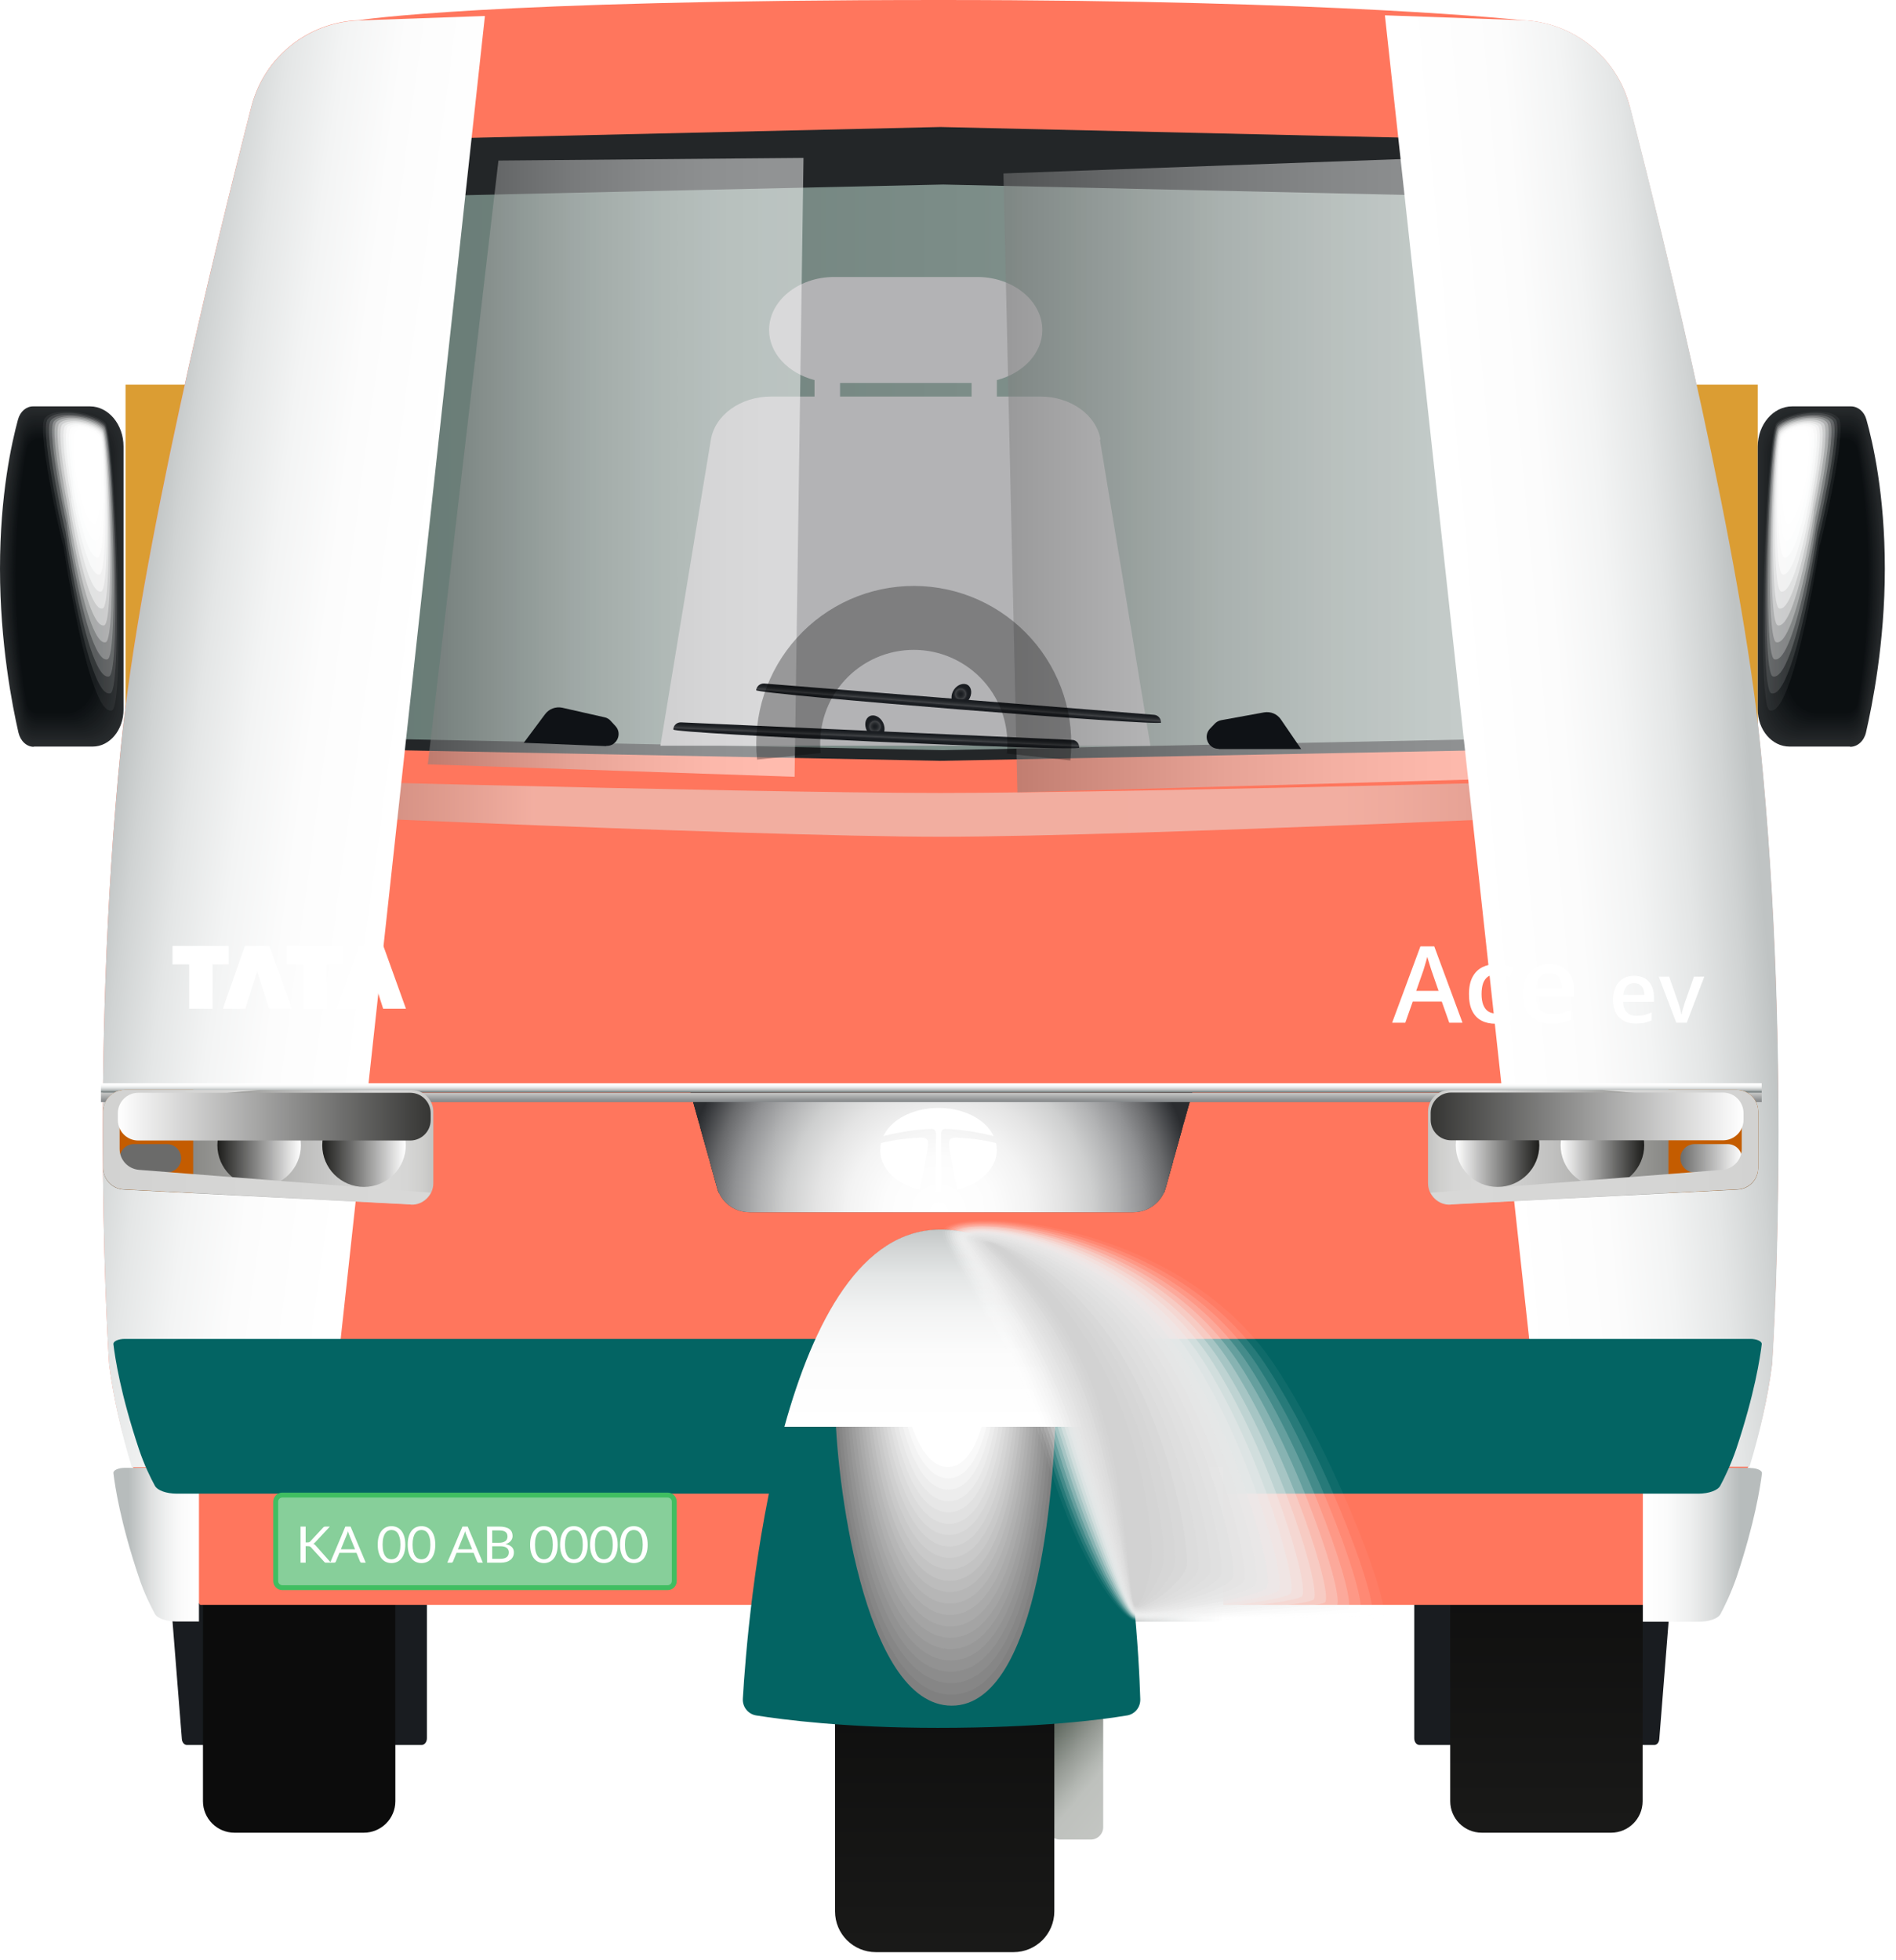 <svg width="89" height="92" viewBox="0 0 89 92" fill="none" xmlns="http://www.w3.org/2000/svg">
<path d="M44.238 18.053H44.165H5.893V35.551L44.155 35.734H44.228L82.51 35.551V18.053H44.238Z" fill="#DB9D33"/>
<path d="M51.201 76.604H49.762C49.439 76.604 49.178 76.865 49.178 77.187V85.754C49.178 86.077 49.439 86.338 49.762 86.338H51.201C51.523 86.338 51.785 86.077 51.785 85.754V77.187C51.785 76.865 51.523 76.604 51.201 76.604Z" fill="url(#paint0_linear_401_1586)"/>
<path d="M66.626 81.899H77.66C77.785 81.899 77.879 81.774 77.889 81.617L78.775 70.445H66.386V81.586C66.386 81.753 66.49 81.899 66.626 81.899Z" fill="#191C20"/>
<path d="M8.765 81.899H19.799C19.924 81.899 20.039 81.763 20.039 81.586V70.445H7.649L8.536 81.617C8.546 81.774 8.651 81.899 8.765 81.899Z" fill="#191C20"/>
<path d="M68.064 68.506H77.106V84.536C77.106 85.359 76.439 86.016 75.626 86.016H69.556C68.732 86.016 68.075 85.349 68.075 84.536V68.506H68.064Z" fill="url(#paint1_linear_401_1586)"/>
<path d="M9.516 68.506H18.558V84.536C18.558 85.359 17.891 86.016 17.077 86.016H11.008C10.184 86.016 9.527 85.349 9.527 84.536V68.506H9.516Z" fill="url(#paint2_linear_401_1586)"/>
<path d="M1.585 35.04H4.349C5.152 35.04 5.799 34.259 5.799 33.3V20.96C5.799 19.918 5.089 19.073 4.224 19.073H1.554C1.231 19.073 0.949 19.313 0.845 19.688C0.553 20.762 0 23.201 0 26.692C0 30.183 0.574 33.112 0.866 34.384C0.959 34.78 1.251 35.051 1.585 35.051V35.04Z" fill="#282B2D"/>
<path d="M1.606 34.946H4.276C5.079 34.946 5.725 34.165 5.725 33.206V21.053C5.725 20.011 5.027 19.167 4.151 19.167H1.564C1.241 19.167 0.959 19.407 0.865 19.771C0.573 20.835 0.042 23.263 0.042 26.702C0.042 30.142 0.605 33.029 0.886 34.279C0.97 34.665 1.262 34.936 1.595 34.936L1.606 34.946Z" fill="#26292B"/>
<path d="M1.616 34.853H4.182C4.985 34.853 5.642 34.071 5.642 33.102V21.137C5.642 20.095 4.943 19.261 4.078 19.261H1.585C1.272 19.261 0.991 19.501 0.897 19.866C0.615 20.929 0.104 23.336 0.104 26.734C0.104 30.132 0.647 32.967 0.928 34.207C1.012 34.592 1.304 34.853 1.627 34.853H1.616Z" fill="#24282A"/>
<path d="M1.627 34.758H4.099C4.902 34.758 5.559 33.977 5.559 33.007V21.23C5.559 20.198 4.86 19.354 3.995 19.354H1.596C1.283 19.354 1.001 19.594 0.918 19.959C0.647 21.011 0.146 23.408 0.146 26.754C0.146 30.099 0.678 32.903 0.939 34.123C1.022 34.498 1.304 34.769 1.627 34.769V34.758Z" fill="#232628"/>
<path d="M1.637 34.665H4.015C4.818 34.665 5.475 33.883 5.475 32.914V21.325C5.475 20.293 4.777 19.459 3.921 19.459H1.617C1.304 19.459 1.032 19.699 0.939 20.053C0.678 21.106 0.188 23.482 0.188 26.775C0.188 30.069 0.699 32.831 0.959 34.04C1.043 34.415 1.325 34.675 1.648 34.675L1.637 34.665Z" fill="#212426"/>
<path d="M1.658 34.571H3.931C4.745 34.571 5.402 33.779 5.402 32.81V21.408C5.402 20.376 4.703 19.542 3.848 19.542H1.627C1.324 19.542 1.053 19.782 0.959 20.137C0.698 21.179 0.229 23.545 0.229 26.786C0.229 30.027 0.73 32.748 0.98 33.936C1.063 34.311 1.335 34.561 1.658 34.561V34.571Z" fill="#1F2224"/>
<path d="M1.669 34.467H3.849C4.662 34.467 5.319 33.675 5.319 32.706V21.491C5.319 20.47 4.631 19.636 3.776 19.636H1.648C1.346 19.636 1.074 19.876 0.991 20.22C0.741 21.262 0.282 23.607 0.282 26.796C0.282 29.985 0.762 32.674 1.001 33.842C1.074 34.206 1.356 34.467 1.669 34.467V34.467Z" fill="#1D2123"/>
<path d="M1.679 34.373H3.765C4.578 34.373 5.235 33.581 5.235 32.601V21.585C5.235 20.563 4.547 19.73 3.692 19.73H1.658C1.356 19.73 1.095 19.969 1.012 20.313C0.772 21.345 0.323 23.69 0.323 26.817C0.323 29.943 0.793 32.601 1.022 33.758C1.095 34.123 1.366 34.373 1.679 34.373V34.373Z" fill="#1B1F21"/>
<path d="M1.689 34.279H3.671C4.484 34.279 5.152 33.487 5.152 32.507V21.678C5.152 20.657 4.464 19.834 3.608 19.834H1.679C1.377 19.834 1.116 20.073 1.043 20.417C0.813 21.449 0.375 23.773 0.375 26.848C0.375 29.923 0.824 32.538 1.053 33.675C1.126 34.029 1.387 34.279 1.7 34.279H1.689Z" fill="#1A1D1F"/>
<path d="M1.71 34.186H3.598C4.411 34.186 5.079 33.394 5.079 32.414V21.773C5.079 20.751 4.39 19.928 3.546 19.928H1.689C1.397 19.928 1.136 20.168 1.063 20.501C0.834 21.523 0.417 23.836 0.417 26.859C0.417 29.881 0.844 32.466 1.074 33.581C1.147 33.935 1.408 34.186 1.71 34.186V34.186Z" fill="#181B1D"/>
<path d="M1.72 34.092H3.514C4.338 34.092 4.995 33.3 4.995 32.31V21.856C4.995 20.845 4.307 20.022 3.462 20.022H1.7C1.408 20.022 1.157 20.262 1.084 20.595C0.865 21.617 0.469 23.91 0.469 26.88C0.469 29.85 0.886 32.393 1.095 33.498C1.157 33.852 1.418 34.092 1.72 34.092Z" fill="#161A1C"/>
<path d="M1.731 33.998H3.421C4.245 33.998 4.912 33.195 4.912 32.215V21.949C4.912 20.938 4.234 20.115 3.389 20.115H1.721C1.429 20.115 1.178 20.344 1.105 20.688C0.897 21.699 0.511 23.982 0.511 26.9C0.511 29.818 0.907 32.319 1.116 33.403C1.178 33.747 1.439 33.987 1.731 33.987V33.998Z" fill="#14181A"/>
<path d="M1.741 33.904H3.337C4.161 33.904 4.828 33.102 4.828 32.122V22.044C4.828 21.033 4.151 20.22 3.306 20.22H1.731C1.449 20.22 1.199 20.449 1.126 20.783C0.928 21.794 0.552 24.055 0.552 26.921C0.552 29.788 0.938 32.258 1.137 33.321C1.199 33.665 1.449 33.904 1.741 33.904Z" fill="#121618"/>
<path d="M1.762 33.81H3.264C4.088 33.81 4.755 33.008 4.755 32.017V22.127C4.755 21.126 4.077 20.303 3.243 20.303H1.752C1.47 20.303 1.22 20.532 1.157 20.866C0.97 21.866 0.604 24.117 0.604 26.931C0.604 29.745 0.97 32.174 1.168 33.226C1.23 33.56 1.481 33.8 1.762 33.8V33.81Z" fill="#101416"/>
<path d="M1.773 33.706H3.17C3.994 33.706 4.662 32.904 4.662 31.913V22.21C4.662 21.21 3.984 20.397 3.15 20.397H1.763C1.481 20.397 1.241 20.626 1.178 20.96C0.991 21.96 0.647 24.191 0.647 26.953C0.647 29.714 1.001 32.101 1.178 33.143C1.241 33.477 1.481 33.717 1.763 33.717L1.773 33.706Z" fill="#0F1215"/>
<path d="M1.783 33.612H3.087C3.911 33.612 4.589 32.809 4.589 31.809V22.293C4.589 21.293 3.911 20.49 3.077 20.49H1.783C1.502 20.49 1.262 20.72 1.21 21.043C1.032 22.033 0.699 24.253 0.699 26.963C0.699 29.672 1.032 32.028 1.21 33.039C1.262 33.362 1.502 33.602 1.783 33.602V33.612Z" fill="#0D1113"/>
<path d="M1.804 33.519H3.014C3.848 33.519 4.515 32.716 4.515 31.715V22.388C4.515 21.387 3.838 20.584 3.014 20.584H1.793C1.522 20.584 1.282 20.814 1.23 21.137C1.063 22.127 0.74 24.337 0.74 26.984C0.74 29.631 1.063 31.955 1.23 32.956C1.282 33.279 1.522 33.508 1.793 33.508L1.804 33.519Z" fill="#0B0F11"/>
<g style="mix-blend-mode:soft-light" opacity="0.06">
<path d="M2.972 25.545C2.878 24.993 4.12 33.675 5.256 33.341C5.892 33.154 5.423 20.365 4.943 19.855C4.453 19.344 2.513 19.052 2.096 19.646C1.679 20.24 3.087 26.285 2.972 25.545V25.545Z" fill="white"/>
</g>
<g style="mix-blend-mode:soft-light" opacity="0.12">
<path d="M3.024 25.233C2.941 24.732 4.098 32.851 5.183 32.539C5.788 32.361 5.371 20.407 4.912 19.917C4.453 19.417 2.638 19.136 2.232 19.688C1.825 20.24 3.129 25.9 3.014 25.233H3.024Z" fill="white"/>
</g>
<g style="mix-blend-mode:soft-light" opacity="0.19">
<path d="M3.077 24.921C2.993 24.473 4.088 32.029 5.121 31.747C5.705 31.581 5.319 20.47 4.902 19.991C4.484 19.512 2.774 19.23 2.378 19.741C1.981 20.262 3.191 25.525 3.077 24.921V24.921Z" fill="white"/>
</g>
<g style="mix-blend-mode:soft-light" opacity="0.25">
<path d="M3.128 24.607C3.055 24.221 4.077 31.204 5.047 30.944C5.599 30.798 5.266 20.511 4.88 20.052C4.494 19.583 2.898 19.312 2.523 19.781C2.147 20.261 3.242 25.138 3.138 24.607H3.128Z" fill="white"/>
</g>
<g style="mix-blend-mode:soft-light" opacity="0.31">
<path d="M3.17 24.295C3.107 23.961 4.056 30.382 4.964 30.142C5.496 30.006 5.204 20.564 4.839 20.116C4.484 19.667 3.014 19.386 2.638 19.824C2.273 20.262 3.264 24.753 3.17 24.285V24.295Z" fill="white"/>
</g>
<g style="mix-blend-mode:soft-light" opacity="0.38">
<path d="M3.223 23.982C3.16 23.701 4.046 29.569 4.891 29.35C5.392 29.225 5.141 20.626 4.818 20.188C4.495 19.751 3.139 19.48 2.784 19.876C2.43 20.272 3.316 24.378 3.223 23.982V23.982Z" fill="white"/>
</g>
<g style="mix-blend-mode:soft-light" opacity="0.44">
<path d="M3.274 23.68C3.222 23.461 4.036 28.756 4.818 28.558C5.287 28.443 5.089 20.678 4.797 20.261C4.505 19.844 3.264 19.573 2.92 19.928C2.576 20.282 3.358 24.003 3.274 23.68V23.68Z" fill="white"/>
</g>
<g style="mix-blend-mode:soft-light" opacity="0.5">
<path d="M3.326 23.367C3.285 23.2 4.025 27.932 4.745 27.765C5.193 27.661 5.026 20.741 4.776 20.334C4.515 19.928 3.399 19.667 3.066 19.98C2.732 20.303 3.41 23.628 3.337 23.367H3.326Z" fill="white"/>
</g>
<g style="mix-blend-mode:soft-light" opacity="0.56">
<path d="M3.379 23.055C3.337 22.94 4.015 27.109 4.672 26.963C5.089 26.869 4.974 20.783 4.745 20.397C4.516 20.011 3.514 19.751 3.191 20.022C2.878 20.303 3.441 23.242 3.379 23.055V23.055Z" fill="white"/>
</g>
<g style="mix-blend-mode:soft-light" opacity="0.62">
<path d="M3.431 22.741C3.4 22.689 3.994 26.296 4.599 26.17C4.996 26.087 4.923 20.845 4.724 20.469C4.526 20.094 3.64 19.844 3.337 20.084C3.035 20.323 3.494 22.867 3.431 22.752V22.741Z" fill="white"/>
</g>
<g style="mix-blend-mode:soft-light" opacity="0.69">
<path d="M3.482 22.428C3.482 22.428 3.983 25.472 4.525 25.367C4.89 25.295 4.859 20.886 4.703 20.532C4.536 20.167 3.764 19.917 3.472 20.125C3.18 20.323 3.524 22.491 3.482 22.439V22.428Z" fill="white"/>
</g>
<g style="mix-blend-mode:soft-light" opacity="0.75">
<path d="M3.534 22.117C3.514 22.179 3.972 24.649 4.452 24.576C4.786 24.524 4.807 20.949 4.671 20.605C4.546 20.262 3.889 20.011 3.607 20.178C3.326 20.334 3.566 22.117 3.534 22.127V22.117Z" fill="white"/>
</g>
<g style="mix-blend-mode:soft-light" opacity="0.81">
<path d="M3.577 21.804C3.546 21.919 3.953 23.836 4.37 23.774C4.683 23.732 4.735 20.991 4.641 20.668C4.547 20.334 4.005 20.095 3.733 20.22C3.462 20.334 3.587 21.731 3.577 21.814V21.804Z" fill="white"/>
</g>
<g style="mix-blend-mode:soft-light" opacity="0.88">
<path d="M3.628 21.491C3.608 21.658 3.941 23.013 4.296 22.971C4.578 22.94 4.682 21.043 4.619 20.73C4.557 20.418 4.129 20.178 3.879 20.262C3.618 20.345 3.649 21.346 3.628 21.491V21.491Z" fill="white"/>
</g>
<g style="mix-blend-mode:soft-light" opacity="0.94">
<path d="M3.681 21.179C3.681 21.408 3.932 22.2 4.224 22.179C4.484 22.158 4.63 21.095 4.589 20.803C4.557 20.501 4.255 20.272 4.005 20.314C3.765 20.355 3.681 20.97 3.671 21.189L3.681 21.179Z" fill="white"/>
</g>
<g style="mix-blend-mode:soft-light">
<path d="M3.733 20.866C3.733 21.148 3.921 21.377 4.15 21.377C4.38 21.377 4.567 21.148 4.567 20.866C4.567 20.585 4.38 20.355 4.15 20.355C3.921 20.355 3.733 20.585 3.733 20.866Z" fill="white"/>
</g>
<path d="M86.839 35.04H84.002C83.178 35.04 82.511 34.259 82.511 33.3V20.96C82.511 19.918 83.241 19.073 84.127 19.073H86.88C87.214 19.073 87.506 19.313 87.61 19.688C87.913 20.762 88.476 23.201 88.476 26.692C88.476 30.183 87.882 33.112 87.59 34.384C87.496 34.78 87.193 35.051 86.849 35.051L86.839 35.04Z" fill="#282B2D"/>
<path d="M86.828 34.946H84.085C83.261 34.946 82.593 34.165 82.593 33.206V21.053C82.593 20.011 83.313 19.167 84.21 19.167H86.869C87.193 19.167 87.485 19.407 87.589 19.771C87.881 20.835 88.434 23.263 88.434 26.702C88.434 30.142 87.86 33.029 87.568 34.279C87.474 34.665 87.182 34.936 86.838 34.936L86.828 34.946Z" fill="#26292B"/>
<path d="M86.817 34.853H84.179C83.355 34.853 82.688 34.071 82.688 33.102V21.137C82.688 20.095 83.407 19.261 84.294 19.261H86.859C87.182 19.261 87.474 19.501 87.568 19.866C87.86 20.929 88.382 23.336 88.382 26.734C88.382 30.132 87.819 32.967 87.537 34.207C87.454 34.592 87.151 34.853 86.817 34.853V34.853Z" fill="#24282A"/>
<path d="M86.796 34.758H84.262C83.438 34.758 82.76 33.977 82.76 33.007V21.23C82.76 20.198 83.48 19.354 84.366 19.354H86.828C87.151 19.354 87.433 19.594 87.526 19.959C87.808 21.011 88.319 23.408 88.319 26.754C88.319 30.099 87.777 32.903 87.505 34.123C87.422 34.498 87.13 34.769 86.796 34.769V34.758Z" fill="#232628"/>
<path d="M86.786 34.665H84.346C83.511 34.665 82.844 33.883 82.844 32.914V21.325C82.844 20.293 83.563 19.459 84.439 19.459H86.807C87.13 19.459 87.401 19.699 87.495 20.053C87.766 21.106 88.267 23.482 88.267 26.775C88.267 30.069 87.746 32.831 87.474 34.04C87.391 34.415 87.099 34.675 86.776 34.675L86.786 34.665Z" fill="#212426"/>
<path d="M86.776 34.571H84.44C83.605 34.571 82.938 33.779 82.938 32.81V21.408C82.938 20.376 83.647 19.542 84.534 19.542H86.807C87.12 19.542 87.402 19.782 87.485 20.137C87.746 21.179 88.236 23.545 88.236 26.786C88.236 30.027 87.725 32.748 87.464 33.936C87.381 34.311 87.099 34.561 86.776 34.561V34.571Z" fill="#1F2224"/>
<path d="M86.755 34.467H84.513C83.679 34.467 83.001 33.675 83.001 32.706V21.491C83.001 20.47 83.71 19.636 84.596 19.636H86.776C87.089 19.636 87.36 19.876 87.454 20.22C87.715 21.262 88.184 23.607 88.184 26.796C88.184 29.985 87.694 32.674 87.444 33.842C87.36 34.206 87.089 34.467 86.766 34.467H86.755Z" fill="#1D2123"/>
<path d="M86.744 34.373H84.606C83.772 34.373 83.094 33.581 83.094 32.601V21.585C83.094 20.563 83.803 19.73 84.679 19.73H86.765C87.078 19.73 87.349 19.969 87.432 20.313C87.683 21.345 88.141 23.69 88.141 26.817C88.141 29.943 87.662 32.601 87.422 33.758C87.349 34.123 87.067 34.373 86.754 34.373H86.744Z" fill="#1B1F21"/>
<path d="M86.734 34.279H84.701C83.866 34.279 83.188 33.487 83.188 32.507V21.678C83.188 20.657 83.898 19.834 84.774 19.834H86.766C87.068 19.834 87.339 20.073 87.423 20.417C87.662 21.449 88.1 23.773 88.1 26.848C88.1 29.923 87.642 32.538 87.402 33.675C87.329 34.029 87.058 34.279 86.734 34.279V34.279Z" fill="#1A1D1F"/>
<path d="M86.724 34.186H84.784C83.95 34.186 83.261 33.394 83.261 32.414V21.773C83.261 20.751 83.97 19.928 84.836 19.928H86.734C87.037 19.928 87.297 20.168 87.381 20.501C87.61 21.523 88.038 23.836 88.038 26.859C88.038 29.881 87.589 32.466 87.37 33.581C87.297 33.935 87.026 34.186 86.713 34.186H86.724Z" fill="#181B1D"/>
<path d="M86.702 34.092H84.867C84.022 34.092 83.344 33.3 83.344 32.31V21.856C83.344 20.845 84.043 20.022 84.919 20.022H86.723C87.026 20.022 87.286 20.262 87.359 20.595C87.578 21.617 87.996 23.91 87.996 26.88C87.996 29.85 87.568 32.393 87.349 33.498C87.276 33.852 87.015 34.092 86.702 34.092Z" fill="#161A1C"/>
<path d="M86.692 33.998H84.951C84.106 33.998 83.428 33.195 83.428 32.215V21.949C83.428 20.938 84.127 20.115 84.993 20.115H86.703C86.995 20.115 87.256 20.344 87.329 20.688C87.548 21.699 87.944 23.982 87.944 26.9C87.944 29.818 87.537 32.319 87.318 33.403C87.256 33.747 86.984 33.987 86.682 33.987L86.692 33.998Z" fill="#14181A"/>
<path d="M86.681 33.904H85.044C84.199 33.904 83.511 33.102 83.511 32.122V22.044C83.511 21.033 84.21 20.22 85.076 20.22H86.692C86.984 20.22 87.245 20.449 87.307 20.783C87.516 21.794 87.902 24.055 87.902 26.921C87.902 29.788 87.505 32.258 87.307 33.321C87.245 33.665 86.984 33.904 86.681 33.904V33.904Z" fill="#121618"/>
<path d="M86.661 33.81H85.118C84.273 33.81 83.585 33.008 83.585 32.017V22.127C83.585 21.126 84.283 20.303 85.138 20.303H86.661C86.953 20.303 87.203 20.532 87.266 20.866C87.464 21.866 87.84 24.117 87.84 26.931C87.84 29.745 87.464 32.174 87.266 33.226C87.203 33.56 86.953 33.8 86.651 33.8L86.661 33.81Z" fill="#101416"/>
<path d="M86.65 33.706H85.211C84.366 33.706 83.678 32.904 83.678 31.913V22.21C83.678 21.21 84.377 20.397 85.232 20.397H86.661C86.953 20.397 87.193 20.626 87.266 20.96C87.453 21.96 87.808 24.191 87.808 26.953C87.808 29.714 87.443 32.101 87.255 33.143C87.193 33.477 86.942 33.717 86.65 33.717V33.706Z" fill="#0F1215"/>
<path d="M86.64 33.612H85.305C84.45 33.612 83.762 32.809 83.762 31.809V22.293C83.762 21.293 84.45 20.49 85.305 20.49H86.64C86.922 20.49 87.172 20.72 87.234 21.043C87.412 22.033 87.756 24.253 87.756 26.963C87.756 29.672 87.412 32.028 87.234 33.039C87.172 33.362 86.932 33.602 86.64 33.602V33.612Z" fill="#0D1113"/>
<path d="M86.629 33.519H85.388C84.533 33.519 83.844 32.716 83.844 31.715V22.388C83.844 21.387 84.533 20.584 85.388 20.584H86.629C86.911 20.584 87.15 20.814 87.213 21.137C87.39 22.127 87.714 24.337 87.714 26.984C87.714 29.631 87.39 31.955 87.213 32.956C87.161 33.279 86.911 33.508 86.629 33.508V33.519Z" fill="#0B0F11"/>
<g style="mix-blend-mode:soft-light" opacity="0.06">
<path d="M85.42 25.545C85.514 24.993 84.242 33.675 83.074 33.341C82.417 33.154 82.897 20.365 83.397 19.855C83.898 19.344 85.89 19.052 86.317 19.646C86.745 20.24 85.295 26.285 85.42 25.545V25.545Z" fill="white"/>
</g>
<g style="mix-blend-mode:soft-light" opacity="0.12">
<path d="M85.368 25.233C85.462 24.732 84.263 32.851 83.147 32.539C82.521 32.361 82.959 20.407 83.418 19.917C83.888 19.417 85.754 19.136 86.171 19.688C86.589 20.24 85.243 25.9 85.368 25.233V25.233Z" fill="white"/>
</g>
<g style="mix-blend-mode:soft-light" opacity="0.19">
<path d="M85.315 24.921C85.399 24.473 84.272 32.029 83.219 31.747C82.625 31.581 83.01 20.47 83.449 19.991C83.887 19.512 85.639 19.23 86.035 19.741C86.442 20.262 85.201 25.525 85.315 24.921V24.921Z" fill="white"/>
</g>
<g style="mix-blend-mode:soft-light" opacity="0.25">
<path d="M85.263 24.607C85.336 24.221 84.283 31.204 83.292 30.944C82.719 30.798 83.063 20.511 83.469 20.052C83.866 19.583 85.503 19.312 85.889 19.781C86.275 20.261 85.159 25.138 85.263 24.607V24.607Z" fill="white"/>
</g>
<g style="mix-blend-mode:soft-light" opacity="0.31">
<path d="M85.212 24.295C85.285 23.961 84.304 30.382 83.376 30.142C82.834 30.006 83.136 20.564 83.501 20.116C83.866 19.667 85.379 19.386 85.754 19.824C86.129 20.262 85.118 24.753 85.212 24.285V24.295Z" fill="white"/>
</g>
<g style="mix-blend-mode:soft-light" opacity="0.38">
<path d="M85.159 23.982C85.222 23.701 84.315 29.569 83.449 29.35C82.938 29.225 83.188 20.626 83.522 20.188C83.856 19.751 85.243 19.48 85.608 19.876C85.973 20.272 85.066 24.378 85.149 23.982H85.159Z" fill="white"/>
</g>
<g style="mix-blend-mode:soft-light" opacity="0.44">
<path d="M85.106 23.68C85.159 23.461 84.324 28.756 83.521 28.558C83.031 28.443 83.25 20.678 83.542 20.261C83.844 19.844 85.117 19.573 85.471 19.928C85.826 20.282 85.023 24.003 85.106 23.68Z" fill="white"/>
</g>
<g style="mix-blend-mode:soft-light" opacity="0.5">
<path d="M85.054 23.367C85.106 23.2 84.345 27.932 83.605 27.765C83.146 27.661 83.313 20.741 83.573 20.334C83.845 19.928 84.992 19.667 85.336 19.98C85.68 20.303 84.981 23.628 85.054 23.367V23.367Z" fill="white"/>
</g>
<g style="mix-blend-mode:soft-light" opacity="0.56">
<path d="M85.002 23.055C85.044 22.94 84.356 27.109 83.678 26.963C83.25 26.869 83.365 20.783 83.605 20.397C83.834 20.011 84.867 19.751 85.201 20.022C85.524 20.303 84.94 23.242 85.013 23.055H85.002Z" fill="white"/>
</g>
<g style="mix-blend-mode:soft-light" opacity="0.62">
<path d="M84.95 22.741C84.982 22.689 84.366 26.296 83.751 26.17C83.344 26.087 83.428 20.845 83.626 20.469C83.824 20.094 84.742 19.844 85.055 20.084C85.368 20.323 84.888 22.867 84.95 22.752V22.741Z" fill="white"/>
</g>
<g style="mix-blend-mode:soft-light" opacity="0.69">
<path d="M84.898 22.428C84.898 22.428 84.377 25.472 83.824 25.367C83.449 25.295 83.48 20.886 83.647 20.532C83.814 20.167 84.606 19.917 84.909 20.125C85.211 20.323 84.857 22.491 84.898 22.439V22.428Z" fill="white"/>
</g>
<g style="mix-blend-mode:soft-light" opacity="0.75">
<path d="M84.846 22.117C84.867 22.179 84.398 24.649 83.908 24.576C83.564 24.524 83.543 20.949 83.678 20.605C83.814 20.262 84.481 20.011 84.773 20.178C85.065 20.334 84.815 22.117 84.846 22.127V22.117Z" fill="white"/>
</g>
<g style="mix-blend-mode:soft-light" opacity="0.81">
<path d="M84.794 21.804C84.825 21.919 84.408 23.836 83.98 23.774C83.657 23.732 83.605 20.991 83.699 20.668C83.803 20.334 84.356 20.095 84.627 20.22C84.898 20.334 84.773 21.731 84.794 21.814V21.804Z" fill="white"/>
</g>
<g style="mix-blend-mode:soft-light" opacity="0.88">
<path d="M84.742 21.491C84.763 21.658 84.419 23.013 84.054 22.971C83.762 22.94 83.658 21.043 83.72 20.73C83.783 20.418 84.221 20.178 84.482 20.262C84.742 20.345 84.722 21.346 84.732 21.491H84.742Z" fill="white"/>
</g>
<g style="mix-blend-mode:soft-light" opacity="0.94">
<path d="M84.69 21.179C84.69 21.408 84.429 22.2 84.126 22.179C83.866 22.158 83.709 21.095 83.751 20.803C83.782 20.501 84.095 20.272 84.346 20.314C84.596 20.355 84.679 20.97 84.69 21.189V21.179Z" fill="white"/>
</g>
<g style="mix-blend-mode:soft-light">
<path d="M84.638 20.866C84.638 21.148 84.45 21.377 84.21 21.377C83.97 21.377 83.782 21.148 83.782 20.866C83.782 20.585 83.97 20.355 84.21 20.355C84.45 20.355 84.638 20.585 84.638 20.866Z" fill="white"/>
</g>
<path d="M82.623 35.029C81.716 26.014 78.254 11.829 76.501 5.003C75.907 2.679 73.852 1.032 71.454 0.948C71.454 0.948 62.756 0 44.119 0C22.761 0 16.847 0.948 16.847 0.948C14.449 1.032 12.394 2.679 11.8 5.003C10.048 11.819 6.585 26.014 5.678 35.029C4.166 50.027 5.125 64.045 5.125 64.045C5.949 70.517 9.391 75.322 9.391 75.322H78.91C78.91 75.322 82.352 70.517 83.176 64.045C83.176 64.045 84.135 50.037 82.623 35.029V35.029Z" fill="#FF765D"/>
<path d="M39.197 74.113H49.491V89.704C49.491 90.768 48.635 91.622 47.572 91.622H41.116C40.052 91.622 39.197 90.768 39.197 89.704V74.113V74.113Z" fill="url(#paint3_linear_401_1586)"/>
<path d="M55.966 51.288H32.418L33.659 55.739C33.846 56.426 34.472 56.895 35.181 56.895H53.203C53.912 56.895 54.538 56.416 54.725 55.728L55.966 51.278V51.288Z" fill="url(#paint4_linear_401_1586)"/>
<path d="M55.059 54.529H33.325L32.867 52.914H55.508L55.059 54.529Z" fill="url(#paint5_linear_401_1586)"/>
<path d="M55.508 52.914H32.866L32.418 51.288H55.967L55.508 52.914Z" fill="url(#paint6_linear_401_1586)"/>
<path d="M54.361 56.145H34.035C33.878 56.145 33.742 56.041 33.701 55.895L33.325 54.53H55.059L54.674 55.905C54.632 56.051 54.507 56.145 54.361 56.145Z" fill="url(#paint7_linear_401_1586)"/>
<path style="mix-blend-mode:multiply" d="M55.966 51.288H32.418L33.659 55.739C33.846 56.426 34.472 56.895 35.181 56.895H53.203C53.912 56.895 54.538 56.416 54.725 55.728L55.966 51.278V51.288Z" fill="url(#paint8_radial_401_1586)"/>
<path style="mix-blend-mode:multiply" d="M82.165 68.892H77.117V76.114H79.735C80.225 76.114 80.642 75.968 80.757 75.76C80.955 75.395 81.257 74.77 81.518 74.019C82.373 71.466 82.634 69.757 82.707 69.152C82.728 69.017 82.478 68.902 82.175 68.902L82.165 68.892Z" fill="url(#paint9_linear_401_1586)"/>
<path style="mix-blend-mode:multiply" d="M9.339 68.891H5.856C5.553 68.891 5.303 69.006 5.324 69.141C5.397 69.757 5.657 71.466 6.513 74.009C6.763 74.77 7.076 75.385 7.274 75.749C7.389 75.958 7.806 76.104 8.296 76.104H9.339V68.881V68.891Z" fill="url(#paint10_linear_401_1586)"/>
<path d="M74.03 9.433C73.623 7.776 72.163 6.609 70.463 6.567L44.182 5.962H44.109L17.828 6.567C16.128 6.609 14.657 7.776 14.261 9.433C12.884 15.082 9.902 27.901 9.339 35.03L44.099 35.708H44.172L78.942 35.03C78.389 27.901 75.396 15.082 74.019 9.433H74.03Z" fill="#232628"/>
<path style="mix-blend-mode:soft-light" opacity="0.5" d="M80.903 36.458C80.903 36.458 53.339 37.218 44.141 37.218C34.942 37.218 7.378 36.458 7.378 36.458V37.969C7.378 37.969 34.963 39.272 44.172 39.272C53.36 39.272 80.892 37.969 80.892 37.969V36.458H80.903Z" fill="url(#paint11_linear_401_1586)"/>
<path d="M72.643 10.777C72.403 9.891 71.611 9.276 70.693 9.255L44.276 8.661L17.609 9.255C16.691 9.276 15.899 9.891 15.659 10.777C14.501 15.019 11.268 27.359 10.695 34.529L44.266 35.207L77.607 34.529C77.034 27.369 73.801 15.029 72.643 10.777V10.777Z" fill="url(#paint12_linear_401_1586)"/>
<g style="mix-blend-mode:multiply">
<path d="M51.658 20.633C51.463 19.474 50.264 18.611 48.828 18.611H46.793V17.839C48.02 17.52 48.926 16.589 48.926 15.488C48.926 14.125 47.56 13 45.873 13H39.154C37.482 13 36.102 14.113 36.102 15.488C36.102 16.589 37.008 17.52 38.234 17.839V18.611H36.199C34.764 18.611 33.565 19.474 33.37 20.633L31 35H54L51.63 20.633H51.658ZM39.433 17.975H45.608V18.611H39.433V17.975Z" fill="#B3B3B5"/>
</g>
<path style="mix-blend-mode:soft-light" opacity="0.5" d="M23.397 7.536L20.081 35.874L37.299 36.458L37.717 7.411L23.397 7.536Z" fill="url(#paint13_linear_401_1586)"/>
<path style="mix-blend-mode:soft-light" opacity="0.5" d="M47.102 8.141L47.759 37.188L73.613 36.458L68.461 7.369L47.102 8.141Z" fill="url(#paint14_linear_401_1586)"/>
<g style="mix-blend-mode:soft-light">
<path d="M17.087 8.661L12.53 36.593L16.858 37.156L20.936 7.692L17.087 8.661Z" fill="#A0A1A5"/>
</g>
<path style="mix-blend-mode:multiply" d="M76.502 5.002C75.908 2.678 73.853 1.031 71.454 0.948L65.009 0.719L72.435 68.839H82.123C82.582 67.338 82.968 65.702 83.187 64.034C83.187 64.034 84.147 50.027 82.634 35.019C81.727 26.003 78.265 11.819 76.513 4.992L76.502 5.002Z" fill="url(#paint15_linear_401_1586)"/>
<path style="mix-blend-mode:multiply" d="M22.75 0.751L16.847 0.959C14.449 1.043 12.394 2.689 11.8 5.014C10.048 11.83 6.585 26.025 5.678 35.04C4.166 50.038 5.125 64.056 5.125 64.056C5.334 65.723 5.73 67.36 6.189 68.861H15.335L22.761 0.761L22.75 0.751Z" fill="url(#paint16_linear_401_1586)"/>
<path d="M41.314 34.592C41.105 34.696 40.824 34.56 40.688 34.289C40.553 34.019 40.615 33.716 40.824 33.612C41.032 33.508 41.314 33.643 41.45 33.914C41.585 34.185 41.523 34.487 41.314 34.592Z" fill="url(#paint17_radial_401_1586)"/>
<path d="M31.605 34.238C31.605 34.05 31.772 33.894 31.97 33.904L50.325 34.727C50.513 34.727 50.669 34.894 50.659 35.092C50.659 35.28 31.605 34.436 31.605 34.238Z" fill="url(#paint18_linear_401_1586)"/>
<path d="M28.445 35.019L24.586 34.863L25.588 33.518C25.775 33.268 26.088 33.153 26.391 33.216L28.372 33.664C28.487 33.685 28.591 33.748 28.664 33.831L28.894 34.081C29.227 34.446 28.946 35.029 28.456 35.009L28.445 35.019Z" fill="#0F1216"/>
<path d="M44.819 33.06C45.017 33.185 45.309 33.092 45.476 32.841C45.643 32.591 45.622 32.279 45.434 32.154C45.247 32.028 44.944 32.122 44.778 32.372C44.611 32.623 44.631 32.935 44.819 33.06Z" fill="url(#paint19_radial_401_1586)"/>
<path d="M54.497 33.925C54.508 33.737 54.372 33.57 54.184 33.55L35.871 32.08C35.683 32.07 35.516 32.205 35.495 32.393C35.485 32.58 54.487 34.102 54.508 33.914L54.497 33.925Z" fill="url(#paint20_linear_401_1586)"/>
<path d="M57.208 35.155H61.077L60.128 33.769C59.951 33.508 59.648 33.383 59.336 33.435L57.333 33.8C57.218 33.821 57.114 33.873 57.031 33.956L56.801 34.196C56.457 34.55 56.707 35.144 57.198 35.144L57.208 35.155Z" fill="#0F1216"/>
<g filter="url(#filter0_d_401_1586)">
<path d="M82.165 68.84H5.856C5.553 68.84 5.303 68.954 5.324 69.09C5.397 69.705 5.657 71.424 6.513 73.988C6.763 74.749 7.076 75.374 7.274 75.739C7.389 75.948 7.806 76.104 8.296 76.104H79.724C80.214 76.104 80.632 75.948 80.746 75.739C80.945 75.374 81.247 74.749 81.508 73.988C82.363 71.424 82.624 69.705 82.697 69.09C82.717 68.954 82.467 68.84 82.165 68.84Z" fill="#036463"/>
</g>
<path style="mix-blend-mode:multiply" d="M57.427 68.84H51.795V76.115H57.427V68.84Z" fill="url(#paint21_linear_401_1586)"/>
<path d="M53.526 79.751C53.537 80.127 53.276 80.45 52.911 80.512C51.722 80.71 48.823 81.096 44.015 81.096C39.697 81.096 36.736 80.71 35.495 80.512C35.119 80.45 34.848 80.116 34.869 79.731C35.088 75.999 36.538 57.719 44.151 57.719C52.431 57.719 53.412 76.072 53.526 79.751V79.751Z" fill="#036463"/>
<g style="mix-blend-mode:soft-light">
<g style="mix-blend-mode:soft-light">
<path d="M44.016 58.354C46.884 58.354 49.564 61.627 49.564 65.369C49.564 69.11 48.855 80.054 44.673 80.054C40.491 80.054 39.208 69.11 39.208 65.921C39.208 62.732 41.002 58.344 44.016 58.344V58.354Z" fill="#808080"/>
</g>
<g style="mix-blend-mode:soft-light">
<path d="M44.015 58.407C46.8 58.407 49.417 61.596 49.417 65.234C49.417 68.871 48.729 79.533 44.651 79.533C40.574 79.533 39.333 68.881 39.333 65.786C39.333 62.69 41.074 58.407 44.015 58.407Z" fill="#868686"/>
</g>
<g style="mix-blend-mode:soft-light">
<path d="M44.026 58.448C46.737 58.448 49.271 61.544 49.271 65.087C49.271 68.631 48.604 78.991 44.641 78.991C40.678 78.991 39.468 68.631 39.468 65.619C39.468 62.607 41.168 58.448 44.026 58.448V58.448Z" fill="#8C8C8C"/>
</g>
<g style="mix-blend-mode:soft-light">
<path d="M44.036 58.49C46.675 58.49 49.136 61.502 49.136 64.942C49.136 68.381 48.479 78.46 44.63 78.46C40.782 78.46 39.604 68.391 39.604 65.463C39.604 62.534 41.252 58.49 44.036 58.49Z" fill="#929292"/>
</g>
<g style="mix-blend-mode:soft-light">
<path d="M44.047 58.532C46.612 58.532 49.001 61.461 49.001 64.806C49.001 68.152 48.364 77.928 44.631 77.928C40.897 77.928 39.75 68.152 39.75 65.306C39.75 62.461 41.356 58.532 44.047 58.532Z" fill="#989898"/>
</g>
<g style="mix-blend-mode:soft-light">
<path d="M44.057 58.574C46.539 58.574 48.865 61.409 48.865 64.66C48.865 67.912 48.25 77.397 44.62 77.397C40.991 77.397 39.886 67.912 39.886 65.15C39.886 62.388 41.44 58.584 44.057 58.584V58.574Z" fill="#9E9E9E"/>
</g>
<g style="mix-blend-mode:soft-light">
<path d="M44.067 58.625C46.476 58.625 48.729 61.377 48.729 64.524C48.729 67.672 48.135 76.864 44.62 76.864C41.105 76.864 40.031 67.672 40.031 64.993C40.031 62.315 41.533 58.625 44.078 58.625H44.067Z" fill="#A4A4A4"/>
</g>
<g style="mix-blend-mode:soft-light">
<path d="M44.078 58.667C46.414 58.667 48.593 61.336 48.593 64.379C48.593 67.422 48.02 76.333 44.61 76.333C41.199 76.333 40.167 67.422 40.167 64.837C40.167 62.253 41.627 58.667 44.078 58.667Z" fill="#AAAAAA"/>
</g>
<g style="mix-blend-mode:soft-light">
<path d="M44.089 58.709C46.341 58.709 48.448 61.283 48.448 64.233C48.448 67.182 47.895 75.791 44.6 75.791C41.304 75.791 40.303 67.172 40.303 64.67C40.303 62.169 41.711 58.709 44.089 58.709V58.709Z" fill="#B0B0B0"/>
</g>
<g style="mix-blend-mode:soft-light">
<path d="M44.099 58.751C46.278 58.751 48.312 61.242 48.312 64.087C48.312 66.932 47.77 75.26 44.589 75.26C41.408 75.26 40.438 66.932 40.438 64.514C40.438 62.096 41.804 58.751 44.099 58.751Z" fill="#B6B6B6"/>
</g>
<g style="mix-blend-mode:soft-light">
<path d="M44.109 58.792C46.216 58.792 48.177 61.2 48.177 63.941C48.177 66.682 47.655 74.718 44.589 74.718C41.523 74.718 40.584 66.682 40.584 64.347C40.584 62.013 41.898 58.792 44.12 58.792H44.109Z" fill="#BCBCBC"/>
</g>
<g style="mix-blend-mode:soft-light">
<path d="M44.119 58.844C46.142 58.844 48.04 61.158 48.04 63.806C48.04 66.453 47.54 74.197 44.578 74.197C41.616 74.197 40.719 66.453 40.719 64.212C40.719 61.971 41.992 58.855 44.119 58.855V58.844Z" fill="#C3C3C3"/>
</g>
<g style="mix-blend-mode:soft-light">
<path d="M44.13 58.886C46.08 58.886 47.905 61.116 47.905 63.659C47.905 66.202 47.425 73.654 44.578 73.654C41.731 73.654 40.865 66.202 40.865 64.045C40.865 61.888 42.086 58.886 44.14 58.886H44.13Z" fill="#C9C9C9"/>
</g>
<g style="mix-blend-mode:soft-light">
<path d="M44.141 58.928C46.018 58.928 47.77 61.065 47.77 63.514C47.77 65.964 47.311 73.113 44.568 73.113C41.826 73.113 41.002 65.953 41.002 63.879C41.002 61.805 42.17 58.928 44.151 58.928H44.141Z" fill="#CFCFCF"/>
</g>
<g style="mix-blend-mode:soft-light">
<path d="M44.151 58.97C45.944 58.97 47.634 61.023 47.634 63.368C47.634 65.713 47.186 72.582 44.568 72.582C41.95 72.582 41.137 65.713 41.137 63.722C41.137 61.732 42.263 58.97 44.151 58.97V58.97Z" fill="#D5D5D5"/>
</g>
<g style="mix-blend-mode:soft-light">
<path d="M44.161 59.011C45.882 59.011 47.488 60.981 47.488 63.222C47.488 65.463 47.06 72.039 44.547 72.039C42.033 72.039 41.262 65.463 41.262 63.555C41.262 61.648 42.336 59.001 44.151 59.001L44.161 59.011Z" fill="#DBDBDB"/>
</g>
<g style="mix-blend-mode:soft-light">
<path d="M44.172 59.063C45.819 59.063 47.352 60.94 47.352 63.087C47.352 65.234 46.946 71.518 44.547 71.518C42.148 71.518 41.408 65.234 41.408 63.41C41.408 61.586 42.44 59.063 44.172 59.063Z" fill="#E1E1E1"/>
</g>
<g style="mix-blend-mode:soft-light">
<path d="M44.172 59.105C45.736 59.105 47.207 60.898 47.207 62.941C47.207 64.984 46.821 70.976 44.526 70.976C42.232 70.976 41.533 64.984 41.533 63.243C41.533 61.502 42.514 59.095 44.161 59.095L44.172 59.105Z" fill="#E7E7E7"/>
</g>
<g style="mix-blend-mode:soft-light">
<path d="M44.182 59.147C45.673 59.147 47.071 60.856 47.071 62.805C47.071 64.754 46.706 70.455 44.526 70.455C42.346 70.455 41.679 64.754 41.679 63.097C41.679 61.44 42.618 59.147 44.182 59.147V59.147Z" fill="#EDEDED"/>
</g>
<g style="mix-blend-mode:soft-light">
<path d="M44.193 59.188C45.611 59.188 46.935 60.804 46.935 62.659C46.935 64.514 46.581 69.913 44.516 69.913C42.451 69.913 41.815 64.504 41.815 62.93C41.815 61.356 42.701 59.188 44.193 59.188V59.188Z" fill="#F3F3F3"/>
</g>
<g style="mix-blend-mode:soft-light">
<path d="M44.203 59.23C45.538 59.23 46.8 60.762 46.8 62.513C46.8 64.264 46.466 69.381 44.516 69.381C42.566 69.381 41.961 64.264 41.961 62.784C41.961 61.304 42.795 59.24 44.214 59.24L44.203 59.23Z" fill="#F9F9F9"/>
</g>
<g style="mix-blend-mode:soft-light">
<path d="M44.213 59.283C45.475 59.283 46.654 60.721 46.654 62.378C46.654 64.035 46.341 68.85 44.495 68.85C42.649 68.85 42.086 64.025 42.086 62.628C42.086 61.232 42.878 59.293 44.203 59.293L44.213 59.283Z" fill="white"/>
</g>
</g>
<path style="mix-blend-mode:multiply" d="M36.82 66.964H51.785C50.471 62.065 48.177 57.709 44.141 57.709C40.418 57.709 38.176 62.065 36.82 66.964Z" fill="url(#paint22_linear_401_1586)"/>
<g style="mix-blend-mode:multiply">
<g style="mix-blend-mode:multiply" opacity="0.05">
<path d="M44.255 57.74C43.984 58.313 47.426 62.816 49.115 68.371C50.784 73.864 52.776 76.052 53.297 76.063C53.819 76.073 64.279 76 64.884 75.958C65.489 75.917 62.892 68.673 59.816 64.046C55.248 57.177 44.787 56.583 44.255 57.74V57.74Z" fill="#FDFDFD"/>
</g>
<g style="mix-blend-mode:multiply" opacity="0.1">
<path d="M44.37 57.771C44.109 58.323 47.54 62.69 49.24 68.245C50.888 73.654 52.786 75.999 53.297 76.031C53.808 76.062 63.778 75.905 64.341 75.812C64.905 75.718 62.422 68.631 59.398 64.034C54.955 57.312 44.881 56.656 44.359 57.771H44.37Z" fill="#FBFBFB"/>
</g>
<g style="mix-blend-mode:multiply" opacity="0.14">
<path d="M44.474 57.802C44.224 58.334 47.655 62.576 49.355 68.12C50.992 73.457 52.797 75.948 53.287 75.989C53.777 76.031 63.257 75.802 63.799 75.666C64.341 75.531 61.964 68.579 58.981 64.024C54.653 57.448 44.964 56.739 44.464 57.802H44.474Z" fill="#F9F9F9"/>
</g>
<g style="mix-blend-mode:multiply" opacity="0.19">
<path d="M44.589 57.833C44.349 58.344 47.77 62.45 49.48 67.995C51.097 73.248 52.807 75.895 53.287 75.957C53.767 76.02 62.746 75.707 63.257 75.52C63.768 75.332 61.505 68.526 58.575 64.013C54.361 57.572 45.069 56.822 44.579 57.833H44.589Z" fill="#F6F6F6"/>
</g>
<g style="mix-blend-mode:multiply" opacity="0.24">
<path d="M44.694 57.865C44.454 58.355 47.885 62.326 49.606 67.87C51.202 73.05 52.818 75.854 53.288 75.927C53.757 76 62.246 75.614 62.726 75.385C63.206 75.156 61.068 68.485 58.168 64.014C54.091 57.709 45.163 56.916 44.694 57.875V57.865Z" fill="#F4F4F4"/>
</g>
<g style="mix-blend-mode:multiply" opacity="0.29">
<path d="M44.809 57.896C44.579 58.365 48 62.211 49.731 67.735C51.316 72.831 52.839 75.791 53.287 75.875C53.736 75.958 61.735 75.499 62.183 75.218C62.632 74.937 60.608 68.412 57.751 63.983C53.788 57.823 45.257 56.969 44.809 57.896V57.896Z" fill="#F2F2F2"/>
</g>
<g style="mix-blend-mode:multiply" opacity="0.33">
<path d="M44.923 57.928C44.704 58.376 48.125 62.086 49.856 67.61C51.42 72.633 52.849 75.739 53.287 75.844C53.725 75.948 61.234 75.406 61.651 75.083C62.089 74.749 60.16 68.371 57.344 63.983C53.496 57.969 45.351 57.062 44.923 57.938V57.928Z" fill="#F0F0F0"/>
</g>
<g style="mix-blend-mode:multiply" opacity="0.38">
<path d="M45.028 57.958C44.819 58.386 48.229 61.971 49.971 67.484C51.514 72.424 52.86 75.686 53.287 75.801C53.715 75.916 60.723 75.29 61.109 74.926C61.516 74.54 59.701 68.318 56.938 63.961C53.214 58.083 45.445 57.135 45.038 57.958H45.028Z" fill="#EEEEEE"/>
</g>
<g style="mix-blend-mode:multiply" opacity="0.43">
<path d="M45.142 57.99C44.933 58.396 48.354 61.846 50.096 67.359C51.618 72.227 52.87 75.645 53.287 75.77C53.704 75.895 60.222 75.197 60.577 74.791C60.952 74.353 59.252 68.277 56.53 63.951C52.922 58.219 45.548 57.219 45.152 57.99H45.142Z" fill="#ECECEC"/>
</g>
<g style="mix-blend-mode:multiply" opacity="0.48">
<path d="M45.246 58.021C45.048 58.407 48.459 61.731 50.211 67.234C51.723 72.018 52.87 75.593 53.277 75.729C53.683 75.864 59.701 75.093 60.024 74.634C60.379 74.144 58.773 68.214 56.103 63.931C52.609 58.344 45.622 57.281 45.246 58.011V58.021Z" fill="#EAEAEA"/>
</g>
<g style="mix-blend-mode:multiply" opacity="0.52">
<path d="M45.362 58.052C45.174 58.417 48.584 61.606 50.336 67.109C51.828 71.82 52.891 75.541 53.277 75.697C53.684 75.864 59.201 74.988 59.483 74.499C59.806 73.957 58.314 68.172 55.686 63.93C52.318 58.479 45.716 57.375 45.351 58.052H45.362Z" fill="#E7E7E7"/>
</g>
<g style="mix-blend-mode:multiply" opacity="0.57">
<path d="M45.476 58.083C45.298 58.427 48.698 61.481 50.461 66.974C51.931 71.601 52.901 75.478 53.276 75.655C53.673 75.832 58.689 74.884 58.95 74.342C59.242 73.748 57.865 68.12 55.289 63.909C52.035 58.605 45.82 57.448 45.476 58.073V58.083Z" fill="#E5E5E5"/>
</g>
<g style="mix-blend-mode:multiply" opacity="0.62">
<path d="M45.58 58.115C45.403 58.428 48.803 61.367 50.576 66.849C52.036 71.403 52.912 75.437 53.267 75.614C53.653 75.812 58.168 74.77 58.398 74.197C58.658 73.55 57.397 68.068 54.862 63.899C51.723 58.74 45.893 57.521 45.58 58.105V58.115Z" fill="#E3E3E3"/>
</g>
<g style="mix-blend-mode:multiply" opacity="0.67">
<path d="M45.694 58.146C45.528 58.438 48.928 61.242 50.7 66.724C52.14 71.195 52.922 75.385 53.266 75.583C53.631 75.791 57.657 74.676 57.865 74.061C58.095 73.363 56.947 68.026 54.455 63.899C51.431 58.886 45.997 57.615 45.694 58.146V58.146Z" fill="#E1E1E1"/>
</g>
<g style="mix-blend-mode:multiply" opacity="0.71">
<path d="M45.799 58.177C45.642 58.448 49.032 61.127 50.825 66.599C52.244 70.997 52.932 75.332 53.266 75.541C53.62 75.77 57.156 74.572 57.323 73.905C57.521 73.154 56.478 67.974 54.038 63.878C51.128 59.011 46.08 57.688 45.799 58.167V58.177Z" fill="#DFDFDF"/>
</g>
<g style="mix-blend-mode:multiply" opacity="0.76">
<path d="M45.914 58.209C45.758 58.459 49.157 61.002 50.951 66.474C52.359 70.789 52.954 75.281 53.267 75.51C53.611 75.75 56.646 74.468 56.792 73.769C56.958 72.967 56.03 67.933 53.642 63.879C50.847 59.157 46.185 57.782 45.925 58.219L45.914 58.209Z" fill="#DDDDDD"/>
</g>
<g style="mix-blend-mode:multiply" opacity="0.81">
<path d="M46.029 58.239C45.883 58.469 49.272 60.887 51.077 66.348C52.464 70.59 52.964 75.238 53.267 75.478C53.6 75.739 56.135 74.373 56.249 73.623C56.385 72.768 55.572 67.88 53.225 63.867C50.545 59.282 46.279 57.854 46.029 58.25V58.239Z" fill="#DBDBDB"/>
</g>
<g style="mix-blend-mode:multiply" opacity="0.86">
<path d="M46.133 58.271C45.998 58.48 49.387 60.762 51.191 66.223C52.557 70.382 52.964 75.186 53.256 75.437C53.579 75.707 55.613 74.269 55.707 73.477C55.811 72.581 55.102 67.839 52.808 63.857C50.242 59.417 46.362 57.938 46.133 58.282V58.271Z" fill="#D8D8D8"/>
</g>
<g style="mix-blend-mode:multiply" opacity="0.9">
<path d="M46.247 58.303C46.112 58.49 49.501 60.637 51.316 66.088C52.672 70.174 52.984 75.124 53.256 75.395C53.558 75.687 55.102 74.155 55.164 73.321C55.237 72.373 54.632 67.787 52.39 63.837C49.929 59.553 46.446 58.011 46.237 58.303H46.247Z" fill="#D6D6D6"/>
</g>
<g style="mix-blend-mode:multiply" opacity="0.95">
<path d="M46.352 58.334C46.226 58.501 49.616 60.523 51.431 65.963C52.765 69.965 52.984 75.083 53.245 75.354C53.537 75.666 54.58 74.051 54.622 73.175C54.663 72.175 54.173 67.735 51.983 63.827C49.647 59.679 46.55 58.084 46.362 58.334H46.352Z" fill="#D4D4D4"/>
</g>
<g style="mix-blend-mode:multiply">
<path d="M46.467 58.355C46.352 58.49 49.731 60.387 51.556 65.828C52.87 69.757 52.995 75.02 53.245 75.312C53.527 75.635 54.069 73.947 54.08 73.019C54.08 71.966 53.715 67.672 51.566 63.806C49.345 59.804 46.633 58.157 46.467 58.355V58.355Z" fill="#D2D2D2"/>
</g>
</g>
<path style="mix-blend-mode:soft-light" d="M82.696 51.288H4.739V51.725H82.696V51.288Z" fill="url(#paint23_linear_401_1586)"/>
<path style="mix-blend-mode:multiply" d="M82.696 50.84H4.739V51.278H82.696V50.84Z" fill="url(#paint24_linear_401_1586)"/>
<path d="M19.277 56.531L5.803 55.832C5.261 55.801 4.844 55.363 4.844 54.821V52.174C4.844 51.611 5.302 51.163 5.855 51.163H19.329C19.893 51.163 20.341 51.622 20.341 52.174V55.53C20.341 56.114 19.851 56.572 19.277 56.541V56.531Z" fill="url(#paint25_linear_401_1586)"/>
<path d="M9.067 51.153H5.865C5.302 51.153 4.854 51.611 4.854 52.164V54.811C4.854 55.353 5.281 55.791 5.813 55.822L9.067 55.989V51.142V51.153Z" fill="#C45C00"/>
<path style="mix-blend-mode:soft-light" d="M12.165 55.707C13.247 55.707 14.125 54.83 14.125 53.748C14.125 52.666 13.247 51.788 12.165 51.788C11.082 51.788 10.204 52.666 10.204 53.748C10.204 54.83 11.082 55.707 12.165 55.707Z" fill="url(#paint26_linear_401_1586)"/>
<path style="mix-blend-mode:soft-light" d="M17.087 55.707C18.17 55.707 19.048 54.83 19.048 53.748C19.048 52.666 18.17 51.788 17.087 51.788C16.004 51.788 15.127 52.666 15.127 53.748C15.127 54.83 16.004 55.707 17.087 55.707Z" fill="url(#paint27_linear_401_1586)"/>
<path style="mix-blend-mode:soft-light" d="M7.836 53.133H6.283C5.918 53.133 5.615 52.831 5.615 52.466C5.615 52.101 5.918 51.799 6.283 51.799H7.836C8.202 51.799 8.504 52.101 8.504 52.466C8.504 52.831 8.202 53.133 7.836 53.133Z" fill="url(#paint28_linear_401_1586)"/>
<path style="mix-blend-mode:soft-light" d="M7.836 55.03H6.283C5.918 55.03 5.615 54.728 5.615 54.363C5.615 53.998 5.918 53.696 6.283 53.696H7.836C8.202 53.696 8.504 53.998 8.504 54.363C8.504 54.728 8.202 55.03 7.836 55.03Z" fill="url(#paint29_linear_401_1586)"/>
<path style="mix-blend-mode:multiply" d="M12.165 51.153H5.855C5.292 51.153 4.844 51.612 4.844 52.164V54.811C4.844 55.353 5.271 55.791 5.803 55.822L19.277 56.52C19.684 56.541 20.039 56.312 20.216 55.978L6.523 54.905C6.012 54.863 5.615 54.436 5.615 53.925V52.685C5.615 52.174 6.001 51.758 6.502 51.705L12.165 51.153V51.153Z" fill="url(#paint30_linear_401_1586)"/>
<path style="mix-blend-mode:soft-light" d="M19.256 51.288H6.491C5.961 51.288 5.532 51.717 5.532 52.247V52.57C5.532 53.099 5.961 53.529 6.491 53.529H19.256C19.786 53.529 20.216 53.099 20.216 52.57V52.247C20.216 51.717 19.786 51.288 19.256 51.288Z" fill="url(#paint31_linear_401_1586)"/>
<path d="M68.096 56.531L81.57 55.832C82.112 55.801 82.529 55.363 82.529 54.821V52.174C82.529 51.611 82.07 51.163 81.518 51.163H68.043C67.48 51.163 67.032 51.622 67.032 52.174V55.53C67.032 56.114 67.522 56.572 68.096 56.541V56.531Z" fill="url(#paint32_linear_401_1586)"/>
<path d="M78.317 51.153H81.518C82.082 51.153 82.53 51.611 82.53 52.164V54.811C82.53 55.353 82.102 55.791 81.57 55.822L78.317 55.989V51.142V51.153Z" fill="#C45C00"/>
<path style="mix-blend-mode:soft-light" d="M73.258 53.748C73.258 54.832 74.134 55.707 75.219 55.707C76.304 55.707 77.18 54.832 77.18 53.748C77.18 52.664 76.304 51.788 75.219 51.788C74.134 51.788 73.258 52.664 73.258 53.748Z" fill="url(#paint33_linear_401_1586)"/>
<path style="mix-blend-mode:soft-light" d="M70.296 55.707C71.379 55.707 72.257 54.83 72.257 53.748C72.257 52.666 71.379 51.788 70.296 51.788C69.213 51.788 68.336 52.666 68.336 53.748C68.336 54.83 69.213 55.707 70.296 55.707Z" fill="url(#paint34_linear_401_1586)"/>
<path style="mix-blend-mode:soft-light" d="M79.546 53.133H81.1C81.466 53.133 81.768 52.831 81.768 52.466C81.768 52.101 81.466 51.799 81.1 51.799H79.546C79.181 51.799 78.879 52.101 78.879 52.466C78.879 52.831 79.181 53.133 79.546 53.133Z" fill="url(#paint35_linear_401_1586)"/>
<path style="mix-blend-mode:soft-light" d="M79.546 55.03H81.1C81.466 55.03 81.768 54.728 81.768 54.363C81.768 53.998 81.466 53.696 81.1 53.696H79.546C79.181 53.696 78.879 53.998 78.879 54.363C78.879 54.728 79.181 55.03 79.546 55.03Z" fill="url(#paint36_linear_401_1586)"/>
<path style="mix-blend-mode:multiply" d="M75.209 51.153H81.518C82.081 51.153 82.53 51.612 82.53 52.164V54.811C82.53 55.353 82.102 55.791 81.57 55.822L68.096 56.521C67.689 56.541 67.335 56.312 67.157 55.979L80.851 54.905C81.362 54.863 81.758 54.436 81.758 53.925V52.685C81.758 52.175 81.372 51.758 80.871 51.706L75.209 51.153V51.153Z" fill="url(#paint37_linear_401_1586)"/>
<path style="mix-blend-mode:soft-light" d="M68.117 53.519H80.882C81.412 53.519 81.841 53.089 81.841 52.56V52.237C81.841 51.707 81.412 51.278 80.882 51.278H68.117C67.587 51.278 67.157 51.707 67.157 52.237V52.56C67.157 53.089 67.587 53.519 68.117 53.519Z" fill="url(#paint38_linear_401_1586)"/>
<path d="M48.753 35.529C48.842 34.708 48.757 33.877 48.505 33.09C48.252 32.303 47.836 31.579 47.285 30.963C46.734 30.348 46.06 29.855 45.306 29.516C44.552 29.178 43.736 29.002 42.909 29C42.083 28.998 41.266 29.169 40.51 29.503C39.754 29.838 39.077 30.327 38.523 30.94C37.969 31.552 37.55 32.275 37.292 33.06C37.035 33.845 36.946 34.676 37.031 35.498" stroke="black" stroke-opacity="0.3" stroke-width="3"/>
<path d="M31.339 70.17H13.255C13.082 70.17 12.942 70.31 12.942 70.483V74.203C12.942 74.376 13.082 74.516 13.255 74.516H31.339C31.512 74.516 31.652 74.376 31.652 74.203V70.483C31.652 70.31 31.512 70.17 31.339 70.17Z" fill="#87CF9A"/>
<path d="M31.339 74.63H13.255C13.015 74.63 12.827 74.443 12.827 74.203V70.482C12.827 70.243 13.015 70.055 13.255 70.055H31.339C31.579 70.055 31.766 70.243 31.766 70.482V74.203C31.766 74.443 31.579 74.63 31.339 74.63ZM13.255 70.284C13.14 70.284 13.057 70.378 13.057 70.482V74.203C13.057 74.318 13.151 74.401 13.255 74.401H31.339C31.453 74.401 31.537 74.307 31.537 74.203V70.482C31.537 70.368 31.443 70.284 31.339 70.284H13.255Z" fill="#40BE61"/>
<path d="M14.347 72.391H14.438C14.47 72.391 14.495 72.388 14.514 72.381C14.533 72.373 14.551 72.36 14.566 72.342L15.161 71.702C15.177 71.682 15.195 71.668 15.213 71.66C15.231 71.652 15.254 71.648 15.28 71.648H15.484L14.804 72.378C14.788 72.397 14.772 72.413 14.756 72.426C14.741 72.438 14.725 72.447 14.707 72.455C14.73 72.462 14.75 72.473 14.768 72.487C14.787 72.501 14.804 72.519 14.822 72.541L15.532 73.344H15.322C15.307 73.344 15.293 73.344 15.281 73.342C15.271 73.34 15.261 73.337 15.253 73.333C15.244 73.328 15.237 73.323 15.23 73.317C15.225 73.311 15.219 73.304 15.213 73.296L14.598 72.622C14.581 72.603 14.563 72.589 14.544 72.581C14.525 72.572 14.496 72.568 14.457 72.568H14.347V73.344H14.107V71.648H14.347V72.391Z" fill="white"/>
<path d="M16.666 72.715L16.386 72.024C16.378 72.004 16.369 71.98 16.36 71.953C16.351 71.926 16.342 71.897 16.334 71.866C16.317 71.93 16.299 71.983 16.28 72.025L16 72.715H16.666ZM17.169 73.344H16.983C16.961 73.344 16.944 73.339 16.93 73.329C16.917 73.319 16.907 73.306 16.901 73.29L16.734 72.88H15.933L15.766 73.29C15.761 73.304 15.752 73.317 15.737 73.328C15.723 73.339 15.706 73.344 15.685 73.344H15.498L16.212 71.648H16.456L17.169 73.344Z" fill="white"/>
<path d="M19.026 72.497C19.026 72.645 19.009 72.774 18.975 72.883C18.942 72.991 18.896 73.081 18.838 73.151C18.78 73.223 18.711 73.275 18.631 73.31C18.552 73.345 18.468 73.362 18.377 73.362C18.286 73.362 18.201 73.345 18.122 73.31C18.044 73.275 17.976 73.223 17.918 73.151C17.86 73.081 17.814 72.991 17.781 72.883C17.747 72.774 17.731 72.645 17.731 72.497C17.731 72.348 17.747 72.22 17.781 72.111C17.814 72.002 17.86 71.912 17.918 71.841C17.976 71.769 18.044 71.716 18.122 71.681C18.201 71.646 18.286 71.629 18.377 71.629C18.468 71.629 18.552 71.646 18.631 71.681C18.711 71.716 18.78 71.769 18.838 71.841C18.896 71.912 18.942 72.002 18.975 72.111C19.009 72.22 19.026 72.348 19.026 72.497ZM18.796 72.497C18.796 72.367 18.784 72.259 18.761 72.171C18.738 72.083 18.708 72.012 18.669 71.958C18.63 71.904 18.586 71.866 18.535 71.843C18.485 71.82 18.432 71.808 18.377 71.808C18.322 71.808 18.27 71.82 18.219 71.843C18.168 71.866 18.124 71.904 18.086 71.958C18.048 72.012 18.017 72.083 17.994 72.171C17.971 72.259 17.96 72.367 17.96 72.497C17.96 72.626 17.971 72.735 17.994 72.822C18.017 72.91 18.048 72.981 18.086 73.034C18.124 73.088 18.168 73.127 18.219 73.15C18.27 73.173 18.322 73.185 18.377 73.185C18.432 73.185 18.485 73.173 18.535 73.15C18.586 73.127 18.63 73.088 18.669 73.034C18.708 72.981 18.738 72.91 18.761 72.822C18.784 72.735 18.796 72.626 18.796 72.497Z" fill="white"/>
<path d="M20.433 72.497C20.433 72.645 20.416 72.774 20.382 72.883C20.349 72.991 20.303 73.081 20.245 73.151C20.187 73.223 20.118 73.275 20.039 73.31C19.96 73.345 19.875 73.362 19.785 73.362C19.693 73.362 19.608 73.345 19.529 73.31C19.451 73.275 19.383 73.223 19.325 73.151C19.267 73.081 19.221 72.991 19.188 72.883C19.155 72.774 19.138 72.645 19.138 72.497C19.138 72.348 19.155 72.22 19.188 72.111C19.221 72.002 19.267 71.912 19.325 71.841C19.383 71.769 19.451 71.716 19.529 71.681C19.608 71.646 19.693 71.629 19.785 71.629C19.875 71.629 19.96 71.646 20.039 71.681C20.118 71.716 20.187 71.769 20.245 71.841C20.303 71.912 20.349 72.002 20.382 72.111C20.416 72.22 20.433 72.348 20.433 72.497ZM20.203 72.497C20.203 72.367 20.191 72.259 20.168 72.171C20.146 72.083 20.115 72.012 20.076 71.958C20.038 71.904 19.993 71.866 19.943 71.843C19.892 71.82 19.839 71.808 19.785 71.808C19.73 71.808 19.677 71.82 19.627 71.843C19.576 71.866 19.531 71.904 19.493 71.958C19.455 72.012 19.424 72.083 19.401 72.171C19.379 72.259 19.367 72.367 19.367 72.497C19.367 72.626 19.379 72.735 19.401 72.822C19.424 72.91 19.455 72.981 19.493 73.034C19.531 73.088 19.576 73.127 19.627 73.15C19.677 73.173 19.73 73.185 19.785 73.185C19.839 73.185 19.892 73.173 19.943 73.15C19.993 73.127 20.038 73.088 20.076 73.034C20.115 72.981 20.146 72.91 20.168 72.822C20.191 72.735 20.203 72.626 20.203 72.497Z" fill="white"/>
<path d="M22.164 72.715L21.884 72.024C21.875 72.004 21.866 71.98 21.857 71.953C21.848 71.926 21.84 71.897 21.831 71.866C21.814 71.93 21.796 71.983 21.778 72.025L21.497 72.715H22.164ZM22.667 73.344H22.48C22.459 73.344 22.441 73.339 22.428 73.329C22.415 73.319 22.404 73.306 22.398 73.29L22.231 72.88H21.43L21.263 73.29C21.258 73.304 21.249 73.317 21.235 73.328C21.221 73.339 21.203 73.344 21.183 73.344H20.996L21.709 71.648H21.953L22.667 73.344Z" fill="white"/>
<path d="M23.491 73.162C23.56 73.162 23.619 73.155 23.669 73.14C23.718 73.125 23.759 73.104 23.791 73.077C23.823 73.049 23.847 73.017 23.862 72.98C23.877 72.942 23.884 72.9 23.884 72.856C23.884 72.768 23.851 72.699 23.786 72.648C23.72 72.597 23.622 72.571 23.491 72.571H23.105V73.162H23.491ZM23.105 71.829V72.408H23.423C23.491 72.408 23.55 72.401 23.6 72.387C23.651 72.372 23.692 72.353 23.725 72.328C23.758 72.302 23.782 72.272 23.798 72.236C23.814 72.2 23.822 72.16 23.822 72.118C23.822 72.018 23.79 71.945 23.727 71.899C23.664 71.852 23.566 71.829 23.433 71.829H23.105ZM23.433 71.648C23.543 71.648 23.637 71.658 23.716 71.679C23.796 71.699 23.861 71.728 23.912 71.766C23.963 71.804 24.001 71.851 24.025 71.906C24.049 71.96 24.061 72.022 24.061 72.091C24.061 72.132 24.054 72.173 24.04 72.211C24.027 72.249 24.006 72.285 23.979 72.318C23.951 72.351 23.917 72.381 23.874 72.408C23.833 72.434 23.784 72.455 23.727 72.472C23.858 72.496 23.957 72.54 24.022 72.606C24.089 72.67 24.122 72.756 24.122 72.861C24.122 72.933 24.108 72.999 24.08 73.058C24.052 73.117 24.012 73.168 23.958 73.211C23.904 73.253 23.839 73.287 23.761 73.31C23.683 73.333 23.594 73.344 23.494 73.344H22.864V71.648H23.433Z" fill="white"/>
<path d="M26.179 72.497C26.179 72.645 26.162 72.774 26.128 72.883C26.095 72.991 26.049 73.081 25.991 73.151C25.933 73.223 25.864 73.275 25.784 73.31C25.705 73.345 25.621 73.362 25.53 73.362C25.439 73.362 25.354 73.345 25.275 73.31C25.197 73.275 25.129 73.223 25.071 73.151C25.012 73.081 24.967 72.991 24.934 72.883C24.9 72.774 24.884 72.645 24.884 72.497C24.884 72.348 24.9 72.22 24.934 72.111C24.967 72.002 25.012 71.912 25.071 71.841C25.129 71.769 25.197 71.716 25.275 71.681C25.354 71.646 25.439 71.629 25.53 71.629C25.621 71.629 25.705 71.646 25.784 71.681C25.864 71.716 25.933 71.769 25.991 71.841C26.049 71.912 26.095 72.002 26.128 72.111C26.162 72.22 26.179 72.348 26.179 72.497ZM25.948 72.497C25.948 72.367 25.937 72.259 25.914 72.171C25.891 72.083 25.86 72.012 25.822 71.958C25.783 71.904 25.739 71.866 25.688 71.843C25.638 71.82 25.585 71.808 25.53 71.808C25.475 71.808 25.423 71.82 25.372 71.843C25.321 71.866 25.277 71.904 25.239 71.958C25.201 72.012 25.17 72.083 25.146 72.171C25.124 72.259 25.113 72.367 25.113 72.497C25.113 72.626 25.124 72.735 25.146 72.822C25.17 72.91 25.201 72.981 25.239 73.034C25.277 73.088 25.321 73.127 25.372 73.15C25.423 73.173 25.475 73.185 25.53 73.185C25.585 73.185 25.638 73.173 25.688 73.15C25.739 73.127 25.783 73.088 25.822 73.034C25.86 72.981 25.891 72.91 25.914 72.822C25.937 72.735 25.948 72.626 25.948 72.497Z" fill="white"/>
<path d="M27.586 72.497C27.586 72.645 27.569 72.774 27.535 72.883C27.502 72.991 27.456 73.081 27.398 73.151C27.34 73.223 27.271 73.275 27.192 73.31C27.113 73.345 27.028 73.362 26.938 73.362C26.846 73.362 26.761 73.345 26.682 73.31C26.604 73.275 26.536 73.223 26.478 73.151C26.42 73.081 26.374 72.991 26.341 72.883C26.308 72.774 26.291 72.645 26.291 72.497C26.291 72.348 26.308 72.22 26.341 72.111C26.374 72.002 26.42 71.912 26.478 71.841C26.536 71.769 26.604 71.716 26.682 71.681C26.761 71.646 26.846 71.629 26.938 71.629C27.028 71.629 27.113 71.646 27.192 71.681C27.271 71.716 27.34 71.769 27.398 71.841C27.456 71.912 27.502 72.002 27.535 72.111C27.569 72.22 27.586 72.348 27.586 72.497ZM27.356 72.497C27.356 72.367 27.344 72.259 27.321 72.171C27.299 72.083 27.268 72.012 27.229 71.958C27.191 71.904 27.146 71.866 27.096 71.843C27.045 71.82 26.992 71.808 26.938 71.808C26.883 71.808 26.83 71.82 26.779 71.843C26.729 71.866 26.684 71.904 26.646 71.958C26.608 72.012 26.577 72.083 26.554 72.171C26.532 72.259 26.52 72.367 26.52 72.497C26.52 72.626 26.532 72.735 26.554 72.822C26.577 72.91 26.608 72.981 26.646 73.034C26.684 73.088 26.729 73.127 26.779 73.15C26.83 73.173 26.883 73.185 26.938 73.185C26.992 73.185 27.045 73.173 27.096 73.15C27.146 73.127 27.191 73.088 27.229 73.034C27.268 72.981 27.299 72.91 27.321 72.822C27.344 72.735 27.356 72.626 27.356 72.497Z" fill="white"/>
<path d="M28.994 72.497C28.994 72.645 28.977 72.774 28.943 72.883C28.909 72.991 28.864 73.081 28.806 73.151C28.747 73.223 28.679 73.275 28.599 73.31C28.52 73.345 28.435 73.362 28.345 73.362C28.254 73.362 28.169 73.345 28.09 73.31C28.012 73.275 27.944 73.223 27.885 73.151C27.827 73.081 27.782 72.991 27.748 72.883C27.715 72.774 27.699 72.645 27.699 72.497C27.699 72.348 27.715 72.22 27.748 72.111C27.782 72.002 27.827 71.912 27.885 71.841C27.944 71.769 28.012 71.716 28.09 71.681C28.169 71.646 28.254 71.629 28.345 71.629C28.435 71.629 28.52 71.646 28.599 71.681C28.679 71.716 28.747 71.769 28.806 71.841C28.864 71.912 28.909 72.002 28.943 72.111C28.977 72.22 28.994 72.348 28.994 72.497ZM28.763 72.497C28.763 72.367 28.752 72.259 28.728 72.171C28.706 72.083 28.675 72.012 28.636 71.958C28.598 71.904 28.554 71.866 28.503 71.843C28.452 71.82 28.4 71.808 28.345 71.808C28.29 71.808 28.237 71.82 28.187 71.843C28.136 71.866 28.092 71.904 28.053 71.958C28.015 72.012 27.985 72.083 27.961 72.171C27.939 72.259 27.928 72.367 27.928 72.497C27.928 72.626 27.939 72.735 27.961 72.822C27.985 72.91 28.015 72.981 28.053 73.034C28.092 73.088 28.136 73.127 28.187 73.15C28.237 73.173 28.29 73.185 28.345 73.185C28.4 73.185 28.452 73.173 28.503 73.15C28.554 73.127 28.598 73.088 28.636 73.034C28.675 72.981 28.706 72.91 28.728 72.822C28.752 72.735 28.763 72.626 28.763 72.497Z" fill="white"/>
<path d="M30.401 72.497C30.401 72.645 30.384 72.774 30.35 72.883C30.317 72.991 30.271 73.081 30.213 73.151C30.155 73.223 30.086 73.275 30.006 73.31C29.927 73.345 29.843 73.362 29.752 73.362C29.661 73.362 29.576 73.345 29.497 73.31C29.419 73.275 29.351 73.223 29.293 73.151C29.235 73.081 29.189 72.991 29.156 72.883C29.123 72.774 29.106 72.645 29.106 72.497C29.106 72.348 29.123 72.22 29.156 72.111C29.189 72.002 29.235 71.912 29.293 71.841C29.351 71.769 29.419 71.716 29.497 71.681C29.576 71.646 29.661 71.629 29.752 71.629C29.843 71.629 29.927 71.646 30.006 71.681C30.086 71.716 30.155 71.769 30.213 71.841C30.271 71.912 30.317 72.002 30.35 72.111C30.384 72.22 30.401 72.348 30.401 72.497ZM30.171 72.497C30.171 72.367 30.159 72.259 30.136 72.171C30.113 72.083 30.083 72.012 30.044 71.958C30.006 71.904 29.961 71.866 29.91 71.843C29.86 71.82 29.807 71.808 29.752 71.808C29.698 71.808 29.645 71.82 29.594 71.843C29.544 71.866 29.499 71.904 29.461 71.958C29.423 72.012 29.392 72.083 29.369 72.171C29.346 72.259 29.335 72.367 29.335 72.497C29.335 72.626 29.346 72.735 29.369 72.822C29.392 72.91 29.423 72.981 29.461 73.034C29.499 73.088 29.544 73.127 29.594 73.15C29.645 73.173 29.698 73.185 29.752 73.185C29.807 73.185 29.86 73.173 29.91 73.15C29.961 73.127 30.006 73.088 30.044 73.034C30.083 72.981 30.113 72.91 30.136 72.822C30.159 72.735 30.171 72.626 30.171 72.497Z" fill="white"/>
<path d="M68.029 48L67.679 47.009H66.315L65.966 48H65.348L66.676 44.416H67.325L68.651 48H68.029ZM67.528 46.506L67.189 45.529C67.176 45.487 67.157 45.428 67.133 45.351C67.108 45.273 67.084 45.194 67.059 45.114C67.035 45.033 67.015 44.965 66.998 44.909C66.982 44.976 66.962 45.051 66.937 45.134C66.915 45.215 66.892 45.292 66.869 45.363C66.848 45.435 66.832 45.49 66.82 45.529L66.478 46.506H67.528ZM70.203 48.049C69.947 48.049 69.726 47.999 69.538 47.9C69.351 47.801 69.207 47.648 69.106 47.443C69.005 47.238 68.955 46.978 68.955 46.662C68.955 46.333 69.01 46.065 69.121 45.856C69.232 45.648 69.385 45.494 69.58 45.395C69.777 45.296 70.002 45.246 70.256 45.246C70.417 45.246 70.563 45.262 70.693 45.295C70.825 45.326 70.937 45.364 71.028 45.41L70.857 45.869C70.758 45.828 70.656 45.794 70.552 45.766C70.448 45.738 70.347 45.725 70.251 45.725C70.094 45.725 69.962 45.76 69.856 45.83C69.752 45.9 69.674 46.004 69.621 46.142C69.571 46.28 69.546 46.452 69.546 46.657C69.546 46.856 69.572 47.023 69.624 47.16C69.676 47.295 69.753 47.398 69.856 47.468C69.958 47.536 70.085 47.57 70.234 47.57C70.382 47.57 70.515 47.552 70.632 47.517C70.749 47.481 70.86 47.434 70.964 47.377V47.876C70.862 47.934 70.752 47.977 70.635 48.005C70.517 48.034 70.374 48.049 70.203 48.049ZM72.726 45.246C72.967 45.246 73.173 45.296 73.346 45.395C73.518 45.494 73.651 45.635 73.744 45.817C73.837 46 73.883 46.218 73.883 46.472V46.779H72.079C72.085 47.041 72.155 47.243 72.289 47.385C72.424 47.526 72.613 47.597 72.855 47.597C73.028 47.597 73.182 47.581 73.319 47.548C73.457 47.514 73.6 47.465 73.746 47.399V47.866C73.611 47.929 73.474 47.976 73.334 48.005C73.194 48.034 73.026 48.049 72.831 48.049C72.565 48.049 72.332 47.998 72.13 47.895C71.93 47.791 71.773 47.636 71.659 47.431C71.546 47.226 71.49 46.971 71.49 46.667C71.49 46.364 71.542 46.107 71.644 45.895C71.747 45.684 71.891 45.523 72.076 45.412C72.262 45.301 72.478 45.246 72.726 45.246ZM72.726 45.678C72.545 45.678 72.399 45.737 72.286 45.854C72.176 45.971 72.111 46.143 72.091 46.369H73.321C73.32 46.234 73.297 46.114 73.253 46.01C73.211 45.906 73.146 45.825 73.058 45.766C72.972 45.708 72.861 45.678 72.726 45.678ZM76.708 45.797C76.901 45.797 77.066 45.837 77.204 45.916C77.342 45.995 77.448 46.108 77.522 46.254C77.597 46.4 77.634 46.574 77.634 46.777V47.023H76.191C76.196 47.233 76.252 47.395 76.358 47.508C76.466 47.621 76.618 47.678 76.812 47.678C76.95 47.678 77.073 47.665 77.183 47.639C77.293 47.611 77.407 47.572 77.525 47.52V47.893C77.416 47.943 77.306 47.98 77.194 48.004C77.082 48.027 76.948 48.039 76.792 48.039C76.58 48.039 76.393 47.998 76.231 47.916C76.071 47.833 75.946 47.709 75.855 47.545C75.765 47.381 75.72 47.177 75.72 46.934C75.72 46.691 75.761 46.486 75.843 46.316C75.925 46.147 76.04 46.018 76.189 45.93C76.337 45.841 76.51 45.797 76.708 45.797ZM76.708 46.143C76.564 46.143 76.446 46.19 76.356 46.283C76.268 46.377 76.216 46.514 76.2 46.695H77.185C77.183 46.587 77.165 46.492 77.13 46.408C77.096 46.325 77.044 46.26 76.974 46.213C76.905 46.166 76.816 46.143 76.708 46.143ZM78.686 48L77.863 45.838H78.35L78.795 47.107C78.824 47.188 78.85 47.275 78.873 47.369C78.897 47.463 78.913 47.542 78.922 47.605H78.938C78.947 47.539 78.964 47.46 78.99 47.367C79.016 47.273 79.043 47.187 79.07 47.107L79.516 45.838H80L79.178 48H78.686Z" fill="white"/>
<g clip-path="url(#clip0_401_1586)">
<path fill-rule="evenodd" clip-rule="evenodd" d="M46.642 53.324C46.577 53.185 46.49 53.051 46.383 52.926C46.141 52.644 45.8 52.41 45.397 52.249C44.99 52.087 44.526 52 44.054 52C43.582 52 43.117 52.086 42.711 52.249C42.307 52.41 41.965 52.645 41.724 52.926C41.617 53.051 41.53 53.185 41.464 53.324C41.99 53.187 42.889 53.006 43.723 52.987C43.804 52.985 43.859 53.014 43.896 53.063C43.941 53.123 43.937 53.34 43.936 53.437L43.912 55.941C43.959 55.942 44.007 55.944 44.054 55.944C44.1 55.944 44.149 55.944 44.196 55.941L44.173 53.437C44.172 53.34 44.169 53.123 44.212 53.063C44.249 53.012 44.304 52.985 44.385 52.987C45.22 53.006 46.118 53.187 46.643 53.324" fill="white"/>
<path fill-rule="evenodd" clip-rule="evenodd" d="M46.754 53.65C45.986 53.462 45.471 53.427 44.965 53.398C44.523 53.371 44.517 53.541 44.561 53.866C44.564 53.886 44.567 53.911 44.571 53.939C44.72 54.886 44.904 55.7 44.935 55.838C46.012 55.573 46.789 54.837 46.789 53.972C46.789 53.864 46.776 53.755 46.753 53.65" fill="white"/>
<path fill-rule="evenodd" clip-rule="evenodd" d="M43.545 53.866C43.589 53.541 43.584 53.371 43.142 53.398C42.634 53.428 42.121 53.462 41.351 53.65C41.328 53.755 41.316 53.864 41.316 53.972C41.316 54.346 41.457 54.708 41.723 55.019C41.965 55.301 42.306 55.534 42.71 55.696C42.856 55.754 43.011 55.802 43.169 55.84C43.199 55.711 43.388 54.879 43.537 53.916C43.54 53.898 43.542 53.881 43.544 53.867" fill="white"/>
</g>
<g clip-path="url(#clip1_401_1586)">
<path fill-rule="evenodd" clip-rule="evenodd" d="M8.098 44.398H10.736V45.263H9.978V47.344H8.88V45.263H8.098V44.398Z" fill="white"/>
<path fill-rule="evenodd" clip-rule="evenodd" d="M12.072 45.589L11.516 47.344H10.46L11.496 44.398H12.643L13.703 47.344H12.633L12.072 45.589Z" fill="white"/>
<path fill-rule="evenodd" clip-rule="evenodd" d="M13.451 44.398H16.088V45.263H15.331V47.344H14.233V45.263H13.451V44.398Z" fill="white"/>
<path fill-rule="evenodd" clip-rule="evenodd" d="M17.424 45.589L16.869 47.344H15.813L16.849 44.398H17.996L19.056 47.344H17.986L17.424 45.589Z" fill="white"/>
</g>
<defs>
<filter id="filter0_d_401_1586" x="1.322" y="58.84" width="85.375" height="17.264" filterUnits="userSpaceOnUse" color-interpolation-filters="sRGB">
<feFlood flood-opacity="0" result="BackgroundImageFix"/>
<feColorMatrix in="SourceAlpha" type="matrix" values="0 0 0 0 0 0 0 0 0 0 0 0 0 0 0 0 0 0 127 0" result="hardAlpha"/>
<feOffset dy="-6"/>
<feGaussianBlur stdDeviation="2"/>
<feComposite in2="hardAlpha" operator="out"/>
<feColorMatrix type="matrix" values="0 0 0 0 0 0 0 0 0 0 0 0 0 0 0 0 0 0 0.25 0"/>
<feBlend mode="normal" in2="BackgroundImageFix" result="effect1_dropShadow_401_1586"/>
<feBlend mode="normal" in="SourceGraphic" in2="effect1_dropShadow_401_1586" result="shape"/>
</filter>
<linearGradient id="paint0_linear_401_1586" x1="49.146" y1="80.335" x2="54.379" y2="84.757" gradientUnits="userSpaceOnUse">
<stop offset="0.11" stop-color="#626B62"/>
<stop offset="0.12" stop-color="#636C63"/>
<stop offset="0.32" stop-color="#949993"/>
<stop offset="0.47" stop-color="#B2B6B1"/>
<stop offset="0.55" stop-color="#BEC1BD"/>
<stop offset="0.86" stop-color="#C4C6C3"/>
<stop offset="0.99" stop-color="#CACAC9"/>
</linearGradient>
<linearGradient id="paint1_linear_401_1586" x1="72.58" y1="56.218" x2="72.58" y2="85.703" gradientUnits="userSpaceOnUse">
<stop/>
<stop offset="1" stop-color="#191918"/>
</linearGradient>
<linearGradient id="paint2_linear_401_1586" x1="14.032" y1="-29.974" x2="14.032" y2="-29.974" gradientUnits="userSpaceOnUse">
<stop/>
<stop offset="1" stop-color="#191918"/>
</linearGradient>
<linearGradient id="paint3_linear_401_1586" x1="44.349" y1="61.835" x2="44.349" y2="91.32" gradientUnits="userSpaceOnUse">
<stop/>
<stop offset="1" stop-color="#191918"/>
</linearGradient>
<linearGradient id="paint4_linear_401_1586" x1="44.192" y1="56.739" x2="44.192" y2="51.34" gradientUnits="userSpaceOnUse">
<stop stop-color="#3D3D3D"/>
<stop offset="0.11" stop-color="#38393A"/>
<stop offset="0.56" stop-color="#2B2E32"/>
<stop offset="0.99" stop-color="#1B1D20"/>
</linearGradient>
<linearGradient id="paint5_linear_401_1586" x1="44.192" y1="54.487" x2="44.192" y2="52.924" gradientUnits="userSpaceOnUse">
<stop offset="0.01" stop-color="#6B6B6B"/>
<stop offset="0.05" stop-color="#9D9D9C"/>
<stop offset="0.09" stop-color="#444443"/>
<stop offset="0.9" stop-color="#1D1D1B"/>
<stop offset="0.96" stop-color="#3C3C3B"/>
<stop offset="0.99"/>
</linearGradient>
<linearGradient id="paint6_linear_401_1586" x1="44.192" y1="52.862" x2="44.192" y2="51.309" gradientUnits="userSpaceOnUse">
<stop offset="0.01" stop-color="#6B6B6B"/>
<stop offset="0.05" stop-color="#9D9D9C"/>
<stop offset="0.09" stop-color="#444443"/>
<stop offset="0.9" stop-color="#1D1D1B"/>
<stop offset="0.96" stop-color="#3C3C3B"/>
<stop offset="0.99"/>
</linearGradient>
<linearGradient id="paint7_linear_401_1586" x1="44.192" y1="56.103" x2="44.192" y2="54.54" gradientUnits="userSpaceOnUse">
<stop offset="0.01" stop-color="#6B6B6B"/>
<stop offset="0.05" stop-color="#9D9D9C"/>
<stop offset="0.09" stop-color="#444443"/>
<stop offset="0.9" stop-color="#1D1D1B"/>
<stop offset="0.96" stop-color="#3C3C3B"/>
<stop offset="0.99"/>
</linearGradient>
<radialGradient id="paint8_radial_401_1586" cx="0" cy="0" r="1" gradientUnits="userSpaceOnUse" gradientTransform="translate(44.077 56.864) scale(12.191 12.184)">
<stop stop-color="white"/>
<stop offset="0.21" stop-color="#FCFCFC"/>
<stop offset="0.35" stop-color="#F3F3F3"/>
<stop offset="0.47" stop-color="#E4E4E4"/>
<stop offset="0.59" stop-color="#CECFCF"/>
<stop offset="0.69" stop-color="#B2B3B4"/>
<stop offset="0.79" stop-color="#909193"/>
<stop offset="0.88" stop-color="#68696B"/>
<stop offset="0.96" stop-color="#3A3C3F"/>
<stop offset="0.99" stop-color="#2A2C2F"/>
</radialGradient>
<linearGradient id="paint9_linear_401_1586" x1="81.685" y1="72.498" x2="77.148" y2="72.498" gradientUnits="userSpaceOnUse">
<stop stop-color="#B7BCBC"/>
<stop offset="0.08" stop-color="#C1C5C5"/>
<stop offset="0.3" stop-color="#DCDEDE"/>
<stop offset="0.53" stop-color="#EFF0F0"/>
<stop offset="0.76" stop-color="#FBFBFB"/>
<stop offset="1" stop-color="white"/>
</linearGradient>
<linearGradient id="paint10_linear_401_1586" x1="6.043" y1="72.508" x2="9.328" y2="72.508" gradientUnits="userSpaceOnUse">
<stop stop-color="#B7BCBC"/>
<stop offset="0.08" stop-color="#C1C5C5"/>
<stop offset="0.3" stop-color="#DCDEDE"/>
<stop offset="0.53" stop-color="#EFF0F0"/>
<stop offset="0.76" stop-color="#FBFBFB"/>
<stop offset="1" stop-color="white"/>
</linearGradient>
<linearGradient id="paint11_linear_401_1586" x1="7.389" y1="37.864" x2="80.903" y2="37.864" gradientUnits="userSpaceOnUse">
<stop stop-color="#808080"/>
<stop offset="0.04" stop-color="#848484"/>
<stop offset="0.09" stop-color="#919191"/>
<stop offset="0.14" stop-color="#A7A7A6"/>
<stop offset="0.19" stop-color="#C5C5C4"/>
<stop offset="0.24" stop-color="#E6E6E5"/>
<stop offset="0.49" stop-color="#E5E5E4"/>
<stop offset="0.75" stop-color="#E7E7E6"/>
<stop offset="0.79" stop-color="#DFDFDE"/>
<stop offset="0.85" stop-color="#CACACA"/>
<stop offset="0.93" stop-color="#A9A9A8"/>
<stop offset="1" stop-color="#808080"/>
</linearGradient>
<linearGradient id="paint12_linear_401_1586" x1="10.684" y1="21.939" x2="77.597" y2="21.939" gradientUnits="userSpaceOnUse">
<stop stop-color="#637771"/>
<stop offset="1" stop-color="#93A19D"/>
</linearGradient>
<linearGradient id="paint13_linear_401_1586" x1="20.081" y1="21.94" x2="37.717" y2="21.94" gradientUnits="userSpaceOnUse">
<stop stop-color="#808080"/>
<stop offset="0.2" stop-color="#AAAAAA"/>
<stop offset="0.39" stop-color="#CFCFCF"/>
<stop offset="0.58" stop-color="#E9E9E9"/>
<stop offset="0.75" stop-color="#F9F9F9"/>
<stop offset="0.88" stop-color="white"/>
</linearGradient>
<linearGradient id="paint14_linear_401_1586" x1="47.102" y1="22.273" x2="73.613" y2="22.273" gradientUnits="userSpaceOnUse">
<stop stop-color="#808080"/>
<stop offset="0.2" stop-color="#AAAAAA"/>
<stop offset="0.39" stop-color="#CFCFCF"/>
<stop offset="0.58" stop-color="#E9E9E9"/>
<stop offset="0.75" stop-color="#F9F9F9"/>
<stop offset="0.88" stop-color="white"/>
</linearGradient>
<linearGradient id="paint15_linear_401_1586" x1="81.998" y1="34.018" x2="68.972" y2="35.208" gradientUnits="userSpaceOnUse">
<stop stop-color="#BFC3C3"/>
<stop offset="0.1" stop-color="#D0D3D3"/>
<stop offset="0.26" stop-color="#E4E6E6"/>
<stop offset="0.45" stop-color="#F3F4F4"/>
<stop offset="0.66" stop-color="#FCFCFC"/>
<stop offset="1" stop-color="white"/>
</linearGradient>
<linearGradient id="paint16_linear_401_1586" x1="5.782" y1="33.623" x2="19.069" y2="35.418" gradientUnits="userSpaceOnUse">
<stop stop-color="#BFC3C3"/>
<stop offset="0.1" stop-color="#D0D3D3"/>
<stop offset="0.26" stop-color="#E4E6E6"/>
<stop offset="0.45" stop-color="#F3F4F4"/>
<stop offset="0.66" stop-color="#FCFCFC"/>
<stop offset="1" stop-color="white"/>
</linearGradient>
<radialGradient id="paint17_radial_401_1586" cx="0" cy="0" r="1" gradientUnits="userSpaceOnUse" gradientTransform="translate(41.071 34.098) rotate(63.325) scale(0.49)">
<stop stop-color="#191C20"/>
<stop offset="0.16" stop-color="#1D2024"/>
<stop offset="0.33" stop-color="#2A2D30"/>
<stop offset="0.5" stop-color="#404245"/>
<stop offset="0.51" stop-color="#3E4043"/>
<stop offset="0.56" stop-color="#2D2F33"/>
<stop offset="0.63" stop-color="#212428"/>
<stop offset="0.73" stop-color="#1A1D21"/>
<stop offset="1" stop-color="#191C20"/>
</radialGradient>
<linearGradient id="paint18_linear_401_1586" x1="41.169" y1="34.34" x2="41.147" y2="34.829" gradientUnits="userSpaceOnUse">
<stop stop-color="#191C20"/>
<stop offset="0.16" stop-color="#1D2024"/>
<stop offset="0.33" stop-color="#2A2D30"/>
<stop offset="0.5" stop-color="#404245"/>
<stop offset="0.51" stop-color="#3E4043"/>
<stop offset="0.56" stop-color="#2D2F33"/>
<stop offset="0.63" stop-color="#212428"/>
<stop offset="0.73" stop-color="#1A1D21"/>
<stop offset="1" stop-color="#191C20"/>
</linearGradient>
<radialGradient id="paint19_radial_401_1586" cx="0" cy="0" r="1" gradientUnits="userSpaceOnUse" gradientTransform="translate(45.09 32.577) rotate(123.827) scale(0.49)">
<stop stop-color="#191C20"/>
<stop offset="0.16" stop-color="#1D2024"/>
<stop offset="0.33" stop-color="#2A2D30"/>
<stop offset="0.5" stop-color="#404245"/>
<stop offset="0.51" stop-color="#3E4043"/>
<stop offset="0.56" stop-color="#2D2F33"/>
<stop offset="0.63" stop-color="#212428"/>
<stop offset="0.73" stop-color="#1A1D21"/>
<stop offset="1" stop-color="#191C20"/>
</radialGradient>
<linearGradient id="paint20_linear_401_1586" x1="45.055" y1="32.851" x2="45.016" y2="33.339" gradientUnits="userSpaceOnUse">
<stop stop-color="#191C20"/>
<stop offset="0.16" stop-color="#1D2024"/>
<stop offset="0.33" stop-color="#2A2D30"/>
<stop offset="0.5" stop-color="#404245"/>
<stop offset="0.51" stop-color="#3E4043"/>
<stop offset="0.56" stop-color="#2D2F33"/>
<stop offset="0.63" stop-color="#212428"/>
<stop offset="0.73" stop-color="#1A1D21"/>
<stop offset="1" stop-color="#191C20"/>
</linearGradient>
<linearGradient id="paint21_linear_401_1586" x1="51.795" y1="72.477" x2="57.417" y2="72.477" gradientUnits="userSpaceOnUse">
<stop stop-color="#BFC3C3"/>
<stop offset="0.37" stop-color="#DCDEDE"/>
<stop offset="0.76" stop-color="#F5F6F6"/>
<stop offset="1" stop-color="white"/>
</linearGradient>
<linearGradient id="paint22_linear_401_1586" x1="44.308" y1="57.479" x2="44.308" y2="66.786" gradientUnits="userSpaceOnUse">
<stop stop-color="#BFC3C3"/>
<stop offset="0.1" stop-color="#D0D3D3"/>
<stop offset="0.26" stop-color="#E4E6E6"/>
<stop offset="0.45" stop-color="#F3F4F4"/>
<stop offset="0.66" stop-color="#FCFCFC"/>
<stop offset="1" stop-color="white"/>
</linearGradient>
<linearGradient id="paint23_linear_401_1586" x1="43.723" y1="51.725" x2="43.723" y2="51.298" gradientUnits="userSpaceOnUse">
<stop stop-color="#838688"/>
<stop offset="0.39" stop-color="#9A9C9D"/>
<stop offset="1" stop-color="#C8C8C7"/>
</linearGradient>
<linearGradient id="paint24_linear_401_1586" x1="43.723" y1="51.288" x2="43.723" y2="50.861" gradientUnits="userSpaceOnUse">
<stop stop-color="#4B5757"/>
<stop offset="0.15" stop-color="#949B9B"/>
<stop offset="0.2" stop-color="#9EA5A5"/>
<stop offset="0.35" stop-color="#C1C5C5"/>
<stop offset="0.51" stop-color="#DCDEDE"/>
<stop offset="0.67" stop-color="#EFF0F0"/>
<stop offset="0.83" stop-color="#FBFBFB"/>
<stop offset="1" stop-color="white"/>
</linearGradient>
<linearGradient id="paint25_linear_401_1586" x1="4.844" y1="53.842" x2="22.239" y2="53.842" gradientUnits="userSpaceOnUse">
<stop stop-color="#5A5A57"/>
<stop offset="0.26" stop-color="#8C8C89"/>
<stop offset="0.57" stop-color="#C3C3C2"/>
<stop offset="0.73" stop-color="#D9D9D8"/>
<stop offset="0.82" stop-color="#D6D6D5"/>
<stop offset="0.86" stop-color="#CFCFCD"/>
<stop offset="0.9" stop-color="#C1C1C0"/>
<stop offset="0.93" stop-color="#AFAFAD"/>
<stop offset="0.95" stop-color="#979795"/>
<stop offset="0.98" stop-color="#797977"/>
<stop offset="1" stop-color="#5A5A57"/>
</linearGradient>
<linearGradient id="paint26_linear_401_1586" x1="10.204" y1="53.748" x2="14.125" y2="53.748" gradientUnits="userSpaceOnUse">
<stop stop-color="#1D1D1B"/>
<stop offset="1" stop-color="white"/>
</linearGradient>
<linearGradient id="paint27_linear_401_1586" x1="15.127" y1="-29.975" x2="19.038" y2="-29.975" gradientUnits="userSpaceOnUse">
<stop stop-color="#1D1D1B"/>
<stop offset="1" stop-color="white"/>
</linearGradient>
<linearGradient id="paint28_linear_401_1586" x1="5.615" y1="52.466" x2="8.504" y2="52.466" gradientUnits="userSpaceOnUse">
<stop stop-color="white"/>
<stop offset="1" stop-color="#6B6B6A"/>
</linearGradient>
<linearGradient id="paint29_linear_401_1586" x1="-10.748" y1="54.363" x2="-9.705" y2="54.363" gradientUnits="userSpaceOnUse">
<stop stop-color="white"/>
<stop offset="1" stop-color="#6B6B6A"/>
</linearGradient>
<linearGradient id="paint30_linear_401_1586" x1="4.844" y1="53.842" x2="22.093" y2="53.842" gradientUnits="userSpaceOnUse">
<stop stop-color="#D2D2D1"/>
<stop offset="0.27" stop-color="#D5D5D4"/>
<stop offset="0.99" stop-color="#D9D9D8"/>
</linearGradient>
<linearGradient id="paint31_linear_401_1586" x1="5.532" y1="52.403" x2="22.009" y2="52.403" gradientUnits="userSpaceOnUse">
<stop stop-color="white"/>
<stop offset="1" stop-color="#1D1D1B"/>
</linearGradient>
<linearGradient id="paint32_linear_401_1586" x1="82.529" y1="-29.974" x2="65.134" y2="-29.974" gradientUnits="userSpaceOnUse">
<stop stop-color="#5A5A57"/>
<stop offset="0.26" stop-color="#8C8C89"/>
<stop offset="0.57" stop-color="#C3C3C2"/>
<stop offset="0.73" stop-color="#D9D9D8"/>
<stop offset="0.82" stop-color="#D6D6D5"/>
<stop offset="0.86" stop-color="#CFCFCD"/>
<stop offset="0.9" stop-color="#C1C1C0"/>
<stop offset="0.93" stop-color="#AFAFAD"/>
<stop offset="0.95" stop-color="#979795"/>
<stop offset="0.98" stop-color="#797977"/>
<stop offset="1" stop-color="#5A5A57"/>
</linearGradient>
<linearGradient id="paint33_linear_401_1586" x1="77.169" y1="-29.974" x2="73.258" y2="-29.974" gradientUnits="userSpaceOnUse">
<stop stop-color="#1D1D1B"/>
<stop offset="1" stop-color="white"/>
</linearGradient>
<linearGradient id="paint34_linear_401_1586" x1="72.246" y1="-29.974" x2="68.336" y2="-29.974" gradientUnits="userSpaceOnUse">
<stop stop-color="#1D1D1B"/>
<stop offset="1" stop-color="white"/>
</linearGradient>
<linearGradient id="paint35_linear_401_1586" x1="81.768" y1="-29.974" x2="78.869" y2="-29.974" gradientUnits="userSpaceOnUse">
<stop stop-color="white"/>
<stop offset="1" stop-color="#6B6B6A"/>
</linearGradient>
<linearGradient id="paint36_linear_401_1586" x1="81.768" y1="54.363" x2="78.869" y2="54.363" gradientUnits="userSpaceOnUse">
<stop stop-color="white"/>
<stop offset="1" stop-color="#6B6B6A"/>
</linearGradient>
<linearGradient id="paint37_linear_401_1586" x1="82.53" y1="-29.974" x2="65.28" y2="-29.974" gradientUnits="userSpaceOnUse">
<stop stop-color="#D2D2D1"/>
<stop offset="0.27" stop-color="#D5D5D4"/>
<stop offset="0.99" stop-color="#D9D9D8"/>
</linearGradient>
<linearGradient id="paint38_linear_401_1586" x1="81.841" y1="-29.974" x2="65.364" y2="-29.974" gradientUnits="userSpaceOnUse">
<stop stop-color="white"/>
<stop offset="1" stop-color="#1D1D1B"/>
</linearGradient>
<clipPath id="clip0_401_1586">
<rect width="6" height="4" fill="white" transform="translate(41 52)"/>
</clipPath>
<clipPath id="clip1_401_1586">
<rect width="14" height="4" fill="white" transform="translate(7 44)"/>
</clipPath>
</defs>
</svg>
